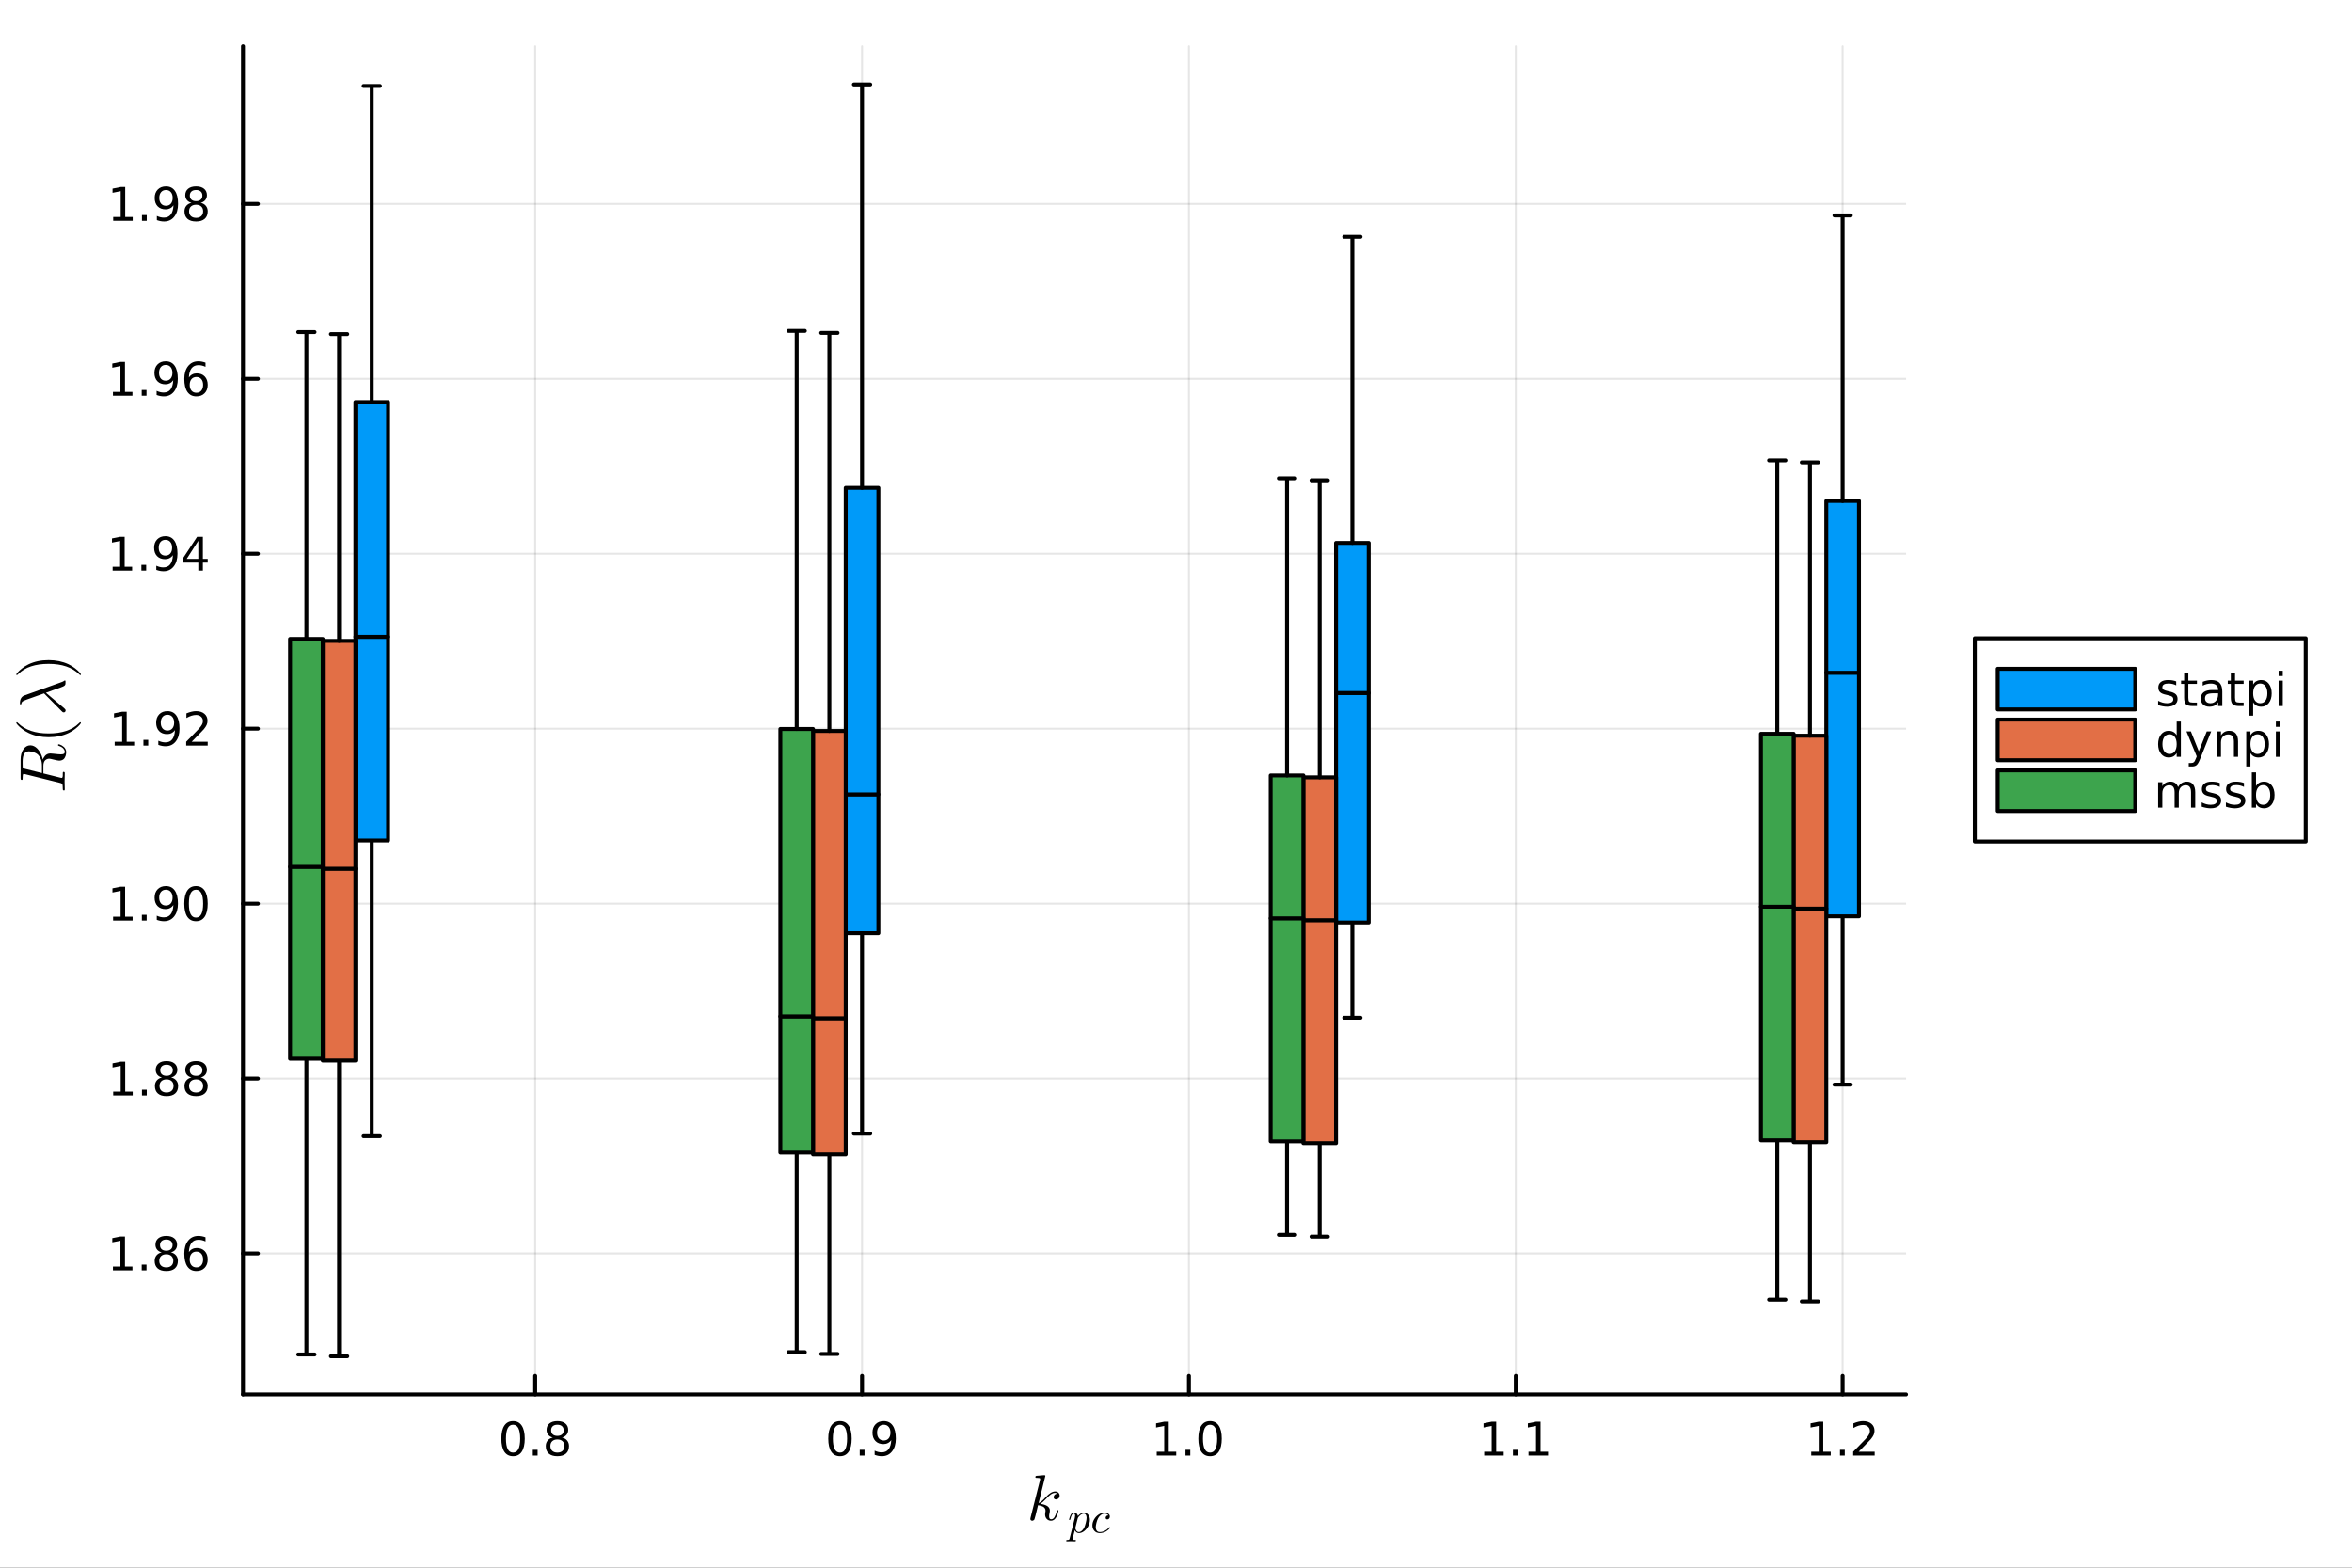 <?xml version="1.0" encoding="utf-8"?>
<svg xmlns="http://www.w3.org/2000/svg" xmlns:xlink="http://www.w3.org/1999/xlink" width="600" height="400" viewBox="0 0 2400 1600">
<rect x="0" y="0" width="2400" height="1600" fill="#333333" stroke="none"/>
<defs>
  <clipPath id="clip610">
    <rect x="0" y="0" width="2400" height="1600"/>
  </clipPath>
</defs>
<path clip-path="url(#clip610)" d="M0 1600 L2400 1600 L2400 0 L0 0  Z" fill="#ffffff" fill-rule="evenodd" fill-opacity="1"/>
<defs>
  <clipPath id="clip611">
    <rect x="480" y="0" width="1681" height="1600"/>
  </clipPath>
</defs>
<path clip-path="url(#clip610)" d="M247.945 1423.18 L1944.94 1423.18 L1944.94 47.244 L247.945 47.244  Z" fill="#ffffff" fill-rule="evenodd" fill-opacity="1"/>
<defs>
  <clipPath id="clip612">
    <rect x="247" y="47" width="1698" height="1377"/>
  </clipPath>
</defs>
<polyline clip-path="url(#clip612)" style="stroke:#000000; stroke-linecap:round; stroke-linejoin:round; stroke-width:2; stroke-opacity:0.1; fill:none" points="546.12,1423.18 546.12,47.244 "/>
<polyline clip-path="url(#clip612)" style="stroke:#000000; stroke-linecap:round; stroke-linejoin:round; stroke-width:2; stroke-opacity:0.1; fill:none" points="879.648,1423.18 879.648,47.244 "/>
<polyline clip-path="url(#clip612)" style="stroke:#000000; stroke-linecap:round; stroke-linejoin:round; stroke-width:2; stroke-opacity:0.1; fill:none" points="1213.18,1423.18 1213.18,47.244 "/>
<polyline clip-path="url(#clip612)" style="stroke:#000000; stroke-linecap:round; stroke-linejoin:round; stroke-width:2; stroke-opacity:0.1; fill:none" points="1546.71,1423.18 1546.71,47.244 "/>
<polyline clip-path="url(#clip612)" style="stroke:#000000; stroke-linecap:round; stroke-linejoin:round; stroke-width:2; stroke-opacity:0.1; fill:none" points="1880.23,1423.18 1880.23,47.244 "/>
<polyline clip-path="url(#clip610)" style="stroke:#000000; stroke-linecap:round; stroke-linejoin:round; stroke-width:4; stroke-opacity:1; fill:none" points="247.945,1423.18 1944.94,1423.18 "/>
<polyline clip-path="url(#clip610)" style="stroke:#000000; stroke-linecap:round; stroke-linejoin:round; stroke-width:4; stroke-opacity:1; fill:none" points="546.12,1423.18 546.12,1404.28 "/>
<polyline clip-path="url(#clip610)" style="stroke:#000000; stroke-linecap:round; stroke-linejoin:round; stroke-width:4; stroke-opacity:1; fill:none" points="879.648,1423.18 879.648,1404.28 "/>
<polyline clip-path="url(#clip610)" style="stroke:#000000; stroke-linecap:round; stroke-linejoin:round; stroke-width:4; stroke-opacity:1; fill:none" points="1213.18,1423.18 1213.18,1404.28 "/>
<polyline clip-path="url(#clip610)" style="stroke:#000000; stroke-linecap:round; stroke-linejoin:round; stroke-width:4; stroke-opacity:1; fill:none" points="1546.71,1423.18 1546.71,1404.28 "/>
<polyline clip-path="url(#clip610)" style="stroke:#000000; stroke-linecap:round; stroke-linejoin:round; stroke-width:4; stroke-opacity:1; fill:none" points="1880.23,1423.18 1880.23,1404.28 "/>
<path clip-path="url(#clip610)" d="M523.55 1454.1 Q519.939 1454.1 518.11 1457.66 Q516.305 1461.2 516.305 1468.33 Q516.305 1475.44 518.11 1479.01 Q519.939 1482.55 523.55 1482.55 Q527.184 1482.55 528.99 1479.01 Q530.819 1475.44 530.819 1468.33 Q530.819 1461.2 528.99 1457.66 Q527.184 1454.1 523.55 1454.1 M523.55 1450.39 Q529.36 1450.39 532.416 1455 Q535.495 1459.58 535.495 1468.33 Q535.495 1477.06 532.416 1481.67 Q529.36 1486.25 523.55 1486.25 Q517.74 1486.25 514.661 1481.67 Q511.606 1477.06 511.606 1468.33 Q511.606 1459.58 514.661 1455 Q517.74 1450.39 523.55 1450.39 Z" fill="#000000" fill-rule="nonzero" fill-opacity="1" /><path clip-path="url(#clip610)" d="M543.712 1479.7 L548.596 1479.7 L548.596 1485.58 L543.712 1485.58 L543.712 1479.7 Z" fill="#000000" fill-rule="nonzero" fill-opacity="1" /><path clip-path="url(#clip610)" d="M568.781 1469.17 Q565.448 1469.17 563.527 1470.95 Q561.629 1472.73 561.629 1475.86 Q561.629 1478.98 563.527 1480.77 Q565.448 1482.55 568.781 1482.55 Q572.115 1482.55 574.036 1480.77 Q575.957 1478.96 575.957 1475.86 Q575.957 1472.73 574.036 1470.95 Q572.138 1469.17 568.781 1469.17 M564.106 1467.18 Q561.096 1466.44 559.407 1464.38 Q557.74 1462.32 557.74 1459.35 Q557.74 1455.21 560.68 1452.8 Q563.643 1450.39 568.781 1450.39 Q573.943 1450.39 576.883 1452.8 Q579.823 1455.21 579.823 1459.35 Q579.823 1462.32 578.133 1464.38 Q576.467 1466.44 573.481 1467.18 Q576.86 1467.96 578.735 1470.26 Q580.633 1472.55 580.633 1475.86 Q580.633 1480.88 577.555 1483.57 Q574.499 1486.25 568.781 1486.25 Q563.064 1486.25 559.985 1483.57 Q556.93 1480.88 556.93 1475.86 Q556.93 1472.55 558.828 1470.26 Q560.726 1467.96 564.106 1467.18 M562.393 1459.79 Q562.393 1462.48 564.059 1463.98 Q565.749 1465.49 568.781 1465.49 Q571.791 1465.49 573.481 1463.98 Q575.193 1462.48 575.193 1459.79 Q575.193 1457.11 573.481 1455.6 Q571.791 1454.1 568.781 1454.1 Q565.749 1454.1 564.059 1455.6 Q562.393 1457.11 562.393 1459.79 Z" fill="#000000" fill-rule="nonzero" fill-opacity="1" /><path clip-path="url(#clip610)" d="M857.125 1454.1 Q853.514 1454.1 851.685 1457.66 Q849.88 1461.2 849.88 1468.33 Q849.88 1475.44 851.685 1479.01 Q853.514 1482.55 857.125 1482.55 Q860.76 1482.55 862.565 1479.01 Q864.394 1475.44 864.394 1468.33 Q864.394 1461.2 862.565 1457.66 Q860.76 1454.1 857.125 1454.1 M857.125 1450.39 Q862.935 1450.39 865.991 1455 Q869.07 1459.58 869.07 1468.33 Q869.07 1477.06 865.991 1481.67 Q862.935 1486.25 857.125 1486.25 Q851.315 1486.25 848.236 1481.67 Q845.181 1477.06 845.181 1468.33 Q845.181 1459.58 848.236 1455 Q851.315 1450.39 857.125 1450.39 Z" fill="#000000" fill-rule="nonzero" fill-opacity="1" /><path clip-path="url(#clip610)" d="M877.287 1479.7 L882.171 1479.7 L882.171 1485.58 L877.287 1485.58 L877.287 1479.7 Z" fill="#000000" fill-rule="nonzero" fill-opacity="1" /><path clip-path="url(#clip610)" d="M892.495 1484.86 L892.495 1480.6 Q894.255 1481.44 896.06 1481.88 Q897.866 1482.32 899.602 1482.32 Q904.232 1482.32 906.662 1479.21 Q909.116 1476.09 909.463 1469.75 Q908.12 1471.74 906.06 1472.8 Q904 1473.87 901.5 1473.87 Q896.315 1473.87 893.282 1470.74 Q890.273 1467.59 890.273 1462.15 Q890.273 1456.83 893.421 1453.61 Q896.57 1450.39 901.801 1450.39 Q907.796 1450.39 910.944 1455 Q914.116 1459.58 914.116 1468.33 Q914.116 1476.51 910.227 1481.39 Q906.361 1486.25 899.81 1486.25 Q898.051 1486.25 896.245 1485.9 Q894.44 1485.56 892.495 1484.86 M901.801 1470.21 Q904.949 1470.21 906.778 1468.06 Q908.63 1465.9 908.63 1462.15 Q908.63 1458.43 906.778 1456.27 Q904.949 1454.1 901.801 1454.1 Q898.653 1454.1 896.801 1456.27 Q894.972 1458.43 894.972 1462.15 Q894.972 1465.9 896.801 1468.06 Q898.653 1470.21 901.801 1470.21 Z" fill="#000000" fill-rule="nonzero" fill-opacity="1" /><path clip-path="url(#clip610)" d="M1180.33 1481.64 L1187.97 1481.64 L1187.97 1455.28 L1179.66 1456.95 L1179.66 1452.69 L1187.92 1451.02 L1192.6 1451.02 L1192.6 1481.64 L1200.24 1481.64 L1200.24 1485.58 L1180.33 1485.58 L1180.33 1481.64 Z" fill="#000000" fill-rule="nonzero" fill-opacity="1" /><path clip-path="url(#clip610)" d="M1209.68 1479.7 L1214.57 1479.7 L1214.57 1485.58 L1209.68 1485.58 L1209.68 1479.7 Z" fill="#000000" fill-rule="nonzero" fill-opacity="1" /><path clip-path="url(#clip610)" d="M1234.75 1454.1 Q1231.14 1454.1 1229.31 1457.66 Q1227.51 1461.2 1227.51 1468.33 Q1227.51 1475.44 1229.31 1479.01 Q1231.14 1482.55 1234.75 1482.55 Q1238.39 1482.55 1240.19 1479.01 Q1242.02 1475.44 1242.02 1468.33 Q1242.02 1461.2 1240.19 1457.66 Q1238.39 1454.1 1234.75 1454.1 M1234.75 1450.39 Q1240.56 1450.39 1243.62 1455 Q1246.7 1459.58 1246.7 1468.33 Q1246.7 1477.06 1243.62 1481.67 Q1240.56 1486.25 1234.75 1486.25 Q1228.94 1486.25 1225.86 1481.67 Q1222.81 1477.06 1222.81 1468.33 Q1222.81 1459.58 1225.86 1455 Q1228.94 1450.39 1234.75 1450.39 Z" fill="#000000" fill-rule="nonzero" fill-opacity="1" /><path clip-path="url(#clip610)" d="M1514.47 1481.64 L1522.11 1481.64 L1522.11 1455.28 L1513.8 1456.95 L1513.8 1452.69 L1522.06 1451.02 L1526.74 1451.02 L1526.74 1481.64 L1534.38 1481.64 L1534.38 1485.58 L1514.47 1485.58 L1514.47 1481.64 Z" fill="#000000" fill-rule="nonzero" fill-opacity="1" /><path clip-path="url(#clip610)" d="M1543.82 1479.7 L1548.71 1479.7 L1548.71 1485.58 L1543.82 1485.58 L1543.82 1479.7 Z" fill="#000000" fill-rule="nonzero" fill-opacity="1" /><path clip-path="url(#clip610)" d="M1559.7 1481.64 L1567.34 1481.64 L1567.34 1455.28 L1559.03 1456.95 L1559.03 1452.69 L1567.3 1451.02 L1571.97 1451.02 L1571.97 1481.64 L1579.61 1481.64 L1579.61 1485.58 L1559.7 1485.58 L1559.7 1481.64 Z" fill="#000000" fill-rule="nonzero" fill-opacity="1" /><path clip-path="url(#clip610)" d="M1848.19 1481.64 L1855.83 1481.64 L1855.83 1455.28 L1847.51 1456.95 L1847.51 1452.69 L1855.78 1451.02 L1860.45 1451.02 L1860.45 1481.64 L1868.09 1481.64 L1868.09 1485.58 L1848.19 1485.58 L1848.19 1481.64 Z" fill="#000000" fill-rule="nonzero" fill-opacity="1" /><path clip-path="url(#clip610)" d="M1877.54 1479.7 L1882.42 1479.7 L1882.42 1485.58 L1877.54 1485.58 L1877.54 1479.7 Z" fill="#000000" fill-rule="nonzero" fill-opacity="1" /><path clip-path="url(#clip610)" d="M1896.63 1481.64 L1912.95 1481.64 L1912.95 1485.58 L1891.01 1485.58 L1891.01 1481.64 Q1893.67 1478.89 1898.26 1474.26 Q1902.86 1469.61 1904.04 1468.27 Q1906.29 1465.74 1907.17 1464.01 Q1908.07 1462.25 1908.07 1460.56 Q1908.07 1457.8 1906.13 1456.07 Q1904.2 1454.33 1901.1 1454.33 Q1898.9 1454.33 1896.45 1455.09 Q1894.02 1455.86 1891.24 1457.41 L1891.24 1452.69 Q1894.07 1451.55 1896.52 1450.97 Q1898.97 1450.39 1901.01 1450.39 Q1906.38 1450.39 1909.57 1453.08 Q1912.77 1455.77 1912.77 1460.26 Q1912.77 1462.39 1911.96 1464.31 Q1911.17 1466.2 1909.07 1468.8 Q1908.49 1469.47 1905.38 1472.69 Q1902.28 1475.88 1896.63 1481.64 Z" fill="#000000" fill-rule="nonzero" fill-opacity="1" /><path clip-path="url(#clip610)" d="M1081.24 1526.34 Q1081.24 1528.18 1080.11 1529.27 Q1079.01 1530.37 1077.63 1530.37 Q1076.41 1530.37 1075.76 1529.66 Q1075.12 1528.95 1075.12 1528.05 Q1075.12 1527.66 1075.28 1527.18 Q1075.44 1526.67 1075.79 1526.05 Q1076.18 1525.44 1076.99 1524.99 Q1077.79 1524.54 1078.89 1524.48 Q1078.66 1524.25 1078.6 1524.22 Q1078.11 1523.83 1077.21 1523.7 Q1077.08 1523.64 1076.63 1523.64 Q1074.41 1523.64 1072.15 1525.28 Q1069.93 1526.89 1067.19 1529.95 Q1063.75 1533.53 1061.53 1534.85 Q1071.28 1536.13 1071.28 1541.77 Q1071.28 1542.7 1071.03 1543.83 Q1070.51 1545.96 1070.51 1547.5 Q1070.51 1550.59 1072.61 1550.59 Q1074.63 1550.59 1075.92 1548.53 Q1077.24 1546.47 1078.34 1542.45 Q1078.5 1541.71 1078.66 1541.48 Q1078.82 1541.25 1079.27 1541.25 Q1080.08 1541.25 1080.08 1541.9 Q1079.34 1545.67 1077.69 1548.57 Q1075.6 1552.08 1072.48 1552.08 Q1069.87 1552.08 1068.13 1550.27 Q1066.42 1548.44 1066.42 1545.54 Q1066.42 1544.83 1066.68 1543.22 Q1066.87 1542.58 1066.87 1541.83 Q1066.87 1540.32 1066.04 1539.19 Q1065.2 1538.03 1063.85 1537.45 Q1062.49 1536.87 1061.37 1536.62 Q1060.27 1536.33 1059.21 1536.23 Q1055.99 1549.85 1055.54 1550.69 Q1055.25 1551.27 1054.6 1551.66 Q1053.96 1552.08 1053.28 1552.08 Q1052.64 1552.08 1051.99 1551.63 Q1051.38 1551.21 1051.38 1550.21 Q1051.38 1549.69 1051.64 1548.76 L1061.2 1510.76 L1061.4 1509.47 Q1061.4 1509.08 1061.24 1508.89 Q1061.11 1508.66 1060.33 1508.5 Q1059.59 1508.34 1058.11 1508.34 Q1057.5 1508.34 1057.21 1508.31 Q1056.95 1508.28 1056.73 1508.12 Q1056.5 1507.92 1056.5 1507.54 Q1056.5 1506.99 1056.73 1506.7 Q1056.99 1506.38 1057.18 1506.31 Q1057.37 1506.25 1057.76 1506.21 Q1058.31 1506.18 1060.14 1506.02 Q1061.98 1505.83 1063.56 1505.7 Q1065.13 1505.57 1065.81 1505.57 Q1066.2 1505.57 1066.39 1505.76 Q1066.61 1505.93 1066.65 1506.12 L1066.68 1506.28 L1059.82 1534.11 Q1062.65 1532.98 1067.13 1527.99 Q1072.32 1522.19 1076.76 1522.19 Q1078.85 1522.19 1080.04 1523.48 Q1081.24 1524.73 1081.24 1526.34 Z" fill="#000000" fill-rule="nonzero" fill-opacity="1" /><path clip-path="url(#clip610)" d="M1112.11 1551.17 Q1112.11 1554.46 1110.44 1557.64 Q1108.79 1560.82 1106.2 1562.78 Q1103.61 1564.72 1100.97 1564.72 Q1099.39 1564.72 1098.33 1563.86 Q1097.29 1562.98 1096.73 1561.74 Q1096.3 1563.27 1095.38 1566.95 Q1094.45 1570.62 1094.45 1570.98 Q1094.45 1571.19 1094.5 1571.28 Q1094.54 1571.37 1094.75 1571.48 Q1094.95 1571.61 1095.45 1571.66 Q1095.94 1571.73 1096.78 1571.73 Q1097.2 1571.73 1097.36 1571.73 Q1097.54 1571.75 1097.7 1571.86 Q1097.88 1571.97 1097.88 1572.22 Q1097.88 1573.15 1097.05 1573.15 Q1096.3 1573.15 1094.77 1573.08 Q1093.24 1573.01 1092.47 1573.01 Q1091.82 1573.01 1090.51 1573.08 Q1089.2 1573.15 1088.59 1573.15 Q1087.98 1573.15 1087.98 1572.61 Q1087.98 1572.29 1088.07 1572.09 Q1088.14 1571.91 1088.32 1571.82 Q1088.5 1571.75 1088.66 1571.73 Q1088.8 1571.73 1089.07 1571.73 Q1090.1 1571.73 1090.55 1571.55 Q1091.01 1571.39 1091.16 1571.05 Q1091.34 1570.73 1091.55 1569.83 L1096.73 1549.27 Q1097.05 1547.9 1097.05 1546.93 Q1097.05 1545.71 1096.66 1545.26 Q1096.28 1544.81 1095.6 1544.81 Q1094.43 1544.81 1093.67 1546.21 Q1092.9 1547.6 1092.24 1550.31 Q1092.04 1551.05 1091.91 1551.21 Q1091.79 1551.37 1091.46 1551.37 Q1090.89 1551.35 1090.89 1550.9 Q1090.89 1550.78 1091.07 1550.06 Q1091.25 1549.32 1091.59 1548.24 Q1091.95 1547.13 1092.34 1546.43 Q1092.56 1545.96 1092.76 1545.64 Q1092.97 1545.33 1093.37 1544.83 Q1093.8 1544.34 1094.41 1544.07 Q1095.02 1543.79 1095.76 1543.79 Q1097.2 1543.79 1098.4 1544.65 Q1099.59 1545.51 1099.91 1547.24 Q1101.19 1545.73 1102.77 1544.76 Q1104.35 1543.79 1105.95 1543.79 Q1108.61 1543.79 1110.35 1545.87 Q1112.11 1547.92 1112.11 1551.17 M1108.77 1549.14 Q1108.77 1547.09 1107.98 1545.96 Q1107.21 1544.81 1105.82 1544.81 Q1104.08 1544.81 1102.07 1546.57 Q1100.09 1548.24 1099.68 1549.79 L1097.41 1558.83 L1097.27 1559.58 Q1097.27 1559.71 1097.34 1560.12 Q1097.43 1560.5 1097.68 1561.13 Q1097.95 1561.76 1098.31 1562.33 Q1098.69 1562.87 1099.37 1563.27 Q1100.07 1563.68 1100.92 1563.68 Q1102.3 1563.68 1103.79 1562.46 Q1105.3 1561.24 1106.43 1558.94 Q1107.12 1557.46 1107.94 1554.26 Q1108.77 1551.03 1108.77 1549.14 Z" fill="#000000" fill-rule="nonzero" fill-opacity="1" /><path clip-path="url(#clip610)" d="M1132.47 1558.85 Q1132.65 1559.06 1132.65 1559.26 Q1132.65 1559.46 1132.2 1560.05 Q1131.77 1560.64 1130.84 1561.42 Q1129.92 1562.21 1128.72 1562.96 Q1127.53 1563.7 1125.77 1564.2 Q1124.01 1564.72 1122.16 1564.72 Q1118.71 1564.72 1116.69 1562.44 Q1114.68 1560.16 1114.68 1556.89 Q1114.68 1553.71 1116.46 1550.67 Q1118.24 1547.6 1121.13 1545.71 Q1124.01 1543.79 1127.06 1543.79 Q1129.47 1543.79 1130.98 1544.92 Q1132.49 1546.05 1132.49 1547.76 Q1132.49 1549.09 1131.72 1549.9 Q1130.96 1550.72 1129.92 1550.72 Q1129.2 1550.72 1128.7 1550.31 Q1128.21 1549.88 1128.21 1549.09 Q1128.21 1548.08 1129.04 1547.29 Q1129.36 1546.97 1129.72 1546.84 Q1130.1 1546.68 1130.32 1546.68 Q1130.55 1546.66 1131.07 1546.66 Q1130.6 1545.78 1129.47 1545.31 Q1128.36 1544.81 1127.1 1544.81 Q1125.23 1544.81 1123.45 1546.12 Q1121.67 1547.4 1120.59 1549.43 Q1119.5 1551.41 1118.8 1554.23 Q1118.11 1557.03 1118.11 1558.65 Q1118.11 1560.88 1119.14 1562.28 Q1120.18 1563.68 1122.25 1563.68 Q1122.66 1563.68 1123.09 1563.66 Q1123.54 1563.63 1124.67 1563.39 Q1125.82 1563.14 1126.83 1562.71 Q1127.84 1562.28 1129.13 1561.36 Q1130.44 1560.41 1131.47 1559.12 Q1131.83 1558.65 1132.08 1558.65 Q1132.29 1558.65 1132.47 1558.85 Z" fill="#000000" fill-rule="nonzero" fill-opacity="1" /><polyline clip-path="url(#clip612)" style="stroke:#000000; stroke-linecap:round; stroke-linejoin:round; stroke-width:2; stroke-opacity:0.1; fill:none" points="247.945,1279.29 1944.94,1279.29 "/>
<polyline clip-path="url(#clip612)" style="stroke:#000000; stroke-linecap:round; stroke-linejoin:round; stroke-width:2; stroke-opacity:0.1; fill:none" points="247.945,1100.76 1944.94,1100.76 "/>
<polyline clip-path="url(#clip612)" style="stroke:#000000; stroke-linecap:round; stroke-linejoin:round; stroke-width:2; stroke-opacity:0.1; fill:none" points="247.945,922.226 1944.94,922.226 "/>
<polyline clip-path="url(#clip612)" style="stroke:#000000; stroke-linecap:round; stroke-linejoin:round; stroke-width:2; stroke-opacity:0.1; fill:none" points="247.945,743.692 1944.94,743.692 "/>
<polyline clip-path="url(#clip612)" style="stroke:#000000; stroke-linecap:round; stroke-linejoin:round; stroke-width:2; stroke-opacity:0.1; fill:none" points="247.945,565.159 1944.94,565.159 "/>
<polyline clip-path="url(#clip612)" style="stroke:#000000; stroke-linecap:round; stroke-linejoin:round; stroke-width:2; stroke-opacity:0.1; fill:none" points="247.945,386.625 1944.94,386.625 "/>
<polyline clip-path="url(#clip612)" style="stroke:#000000; stroke-linecap:round; stroke-linejoin:round; stroke-width:2; stroke-opacity:0.1; fill:none" points="247.945,208.092 1944.94,208.092 "/>
<polyline clip-path="url(#clip610)" style="stroke:#000000; stroke-linecap:round; stroke-linejoin:round; stroke-width:4; stroke-opacity:1; fill:none" points="247.945,1423.18 247.945,47.244 "/>
<polyline clip-path="url(#clip610)" style="stroke:#000000; stroke-linecap:round; stroke-linejoin:round; stroke-width:4; stroke-opacity:1; fill:none" points="247.945,1279.29 263.181,1279.29 "/>
<polyline clip-path="url(#clip610)" style="stroke:#000000; stroke-linecap:round; stroke-linejoin:round; stroke-width:4; stroke-opacity:1; fill:none" points="247.945,1100.76 263.181,1100.76 "/>
<polyline clip-path="url(#clip610)" style="stroke:#000000; stroke-linecap:round; stroke-linejoin:round; stroke-width:4; stroke-opacity:1; fill:none" points="247.945,922.226 263.181,922.226 "/>
<polyline clip-path="url(#clip610)" style="stroke:#000000; stroke-linecap:round; stroke-linejoin:round; stroke-width:4; stroke-opacity:1; fill:none" points="247.945,743.692 263.181,743.692 "/>
<polyline clip-path="url(#clip610)" style="stroke:#000000; stroke-linecap:round; stroke-linejoin:round; stroke-width:4; stroke-opacity:1; fill:none" points="247.945,565.159 263.181,565.159 "/>
<polyline clip-path="url(#clip610)" style="stroke:#000000; stroke-linecap:round; stroke-linejoin:round; stroke-width:4; stroke-opacity:1; fill:none" points="247.945,386.625 263.181,386.625 "/>
<polyline clip-path="url(#clip610)" style="stroke:#000000; stroke-linecap:round; stroke-linejoin:round; stroke-width:4; stroke-opacity:1; fill:none" points="247.945,208.092 263.181,208.092 "/>
<path clip-path="url(#clip610)" d="M115.256 1292.64 L122.894 1292.64 L122.894 1266.27 L114.584 1267.94 L114.584 1263.68 L122.848 1262.01 L127.524 1262.01 L127.524 1292.64 L135.163 1292.64 L135.163 1296.57 L115.256 1296.57 L115.256 1292.64 Z" fill="#000000" fill-rule="nonzero" fill-opacity="1" /><path clip-path="url(#clip610)" d="M144.607 1290.69 L149.491 1290.69 L149.491 1296.57 L144.607 1296.57 L144.607 1290.69 Z" fill="#000000" fill-rule="nonzero" fill-opacity="1" /><path clip-path="url(#clip610)" d="M169.677 1280.16 Q166.343 1280.16 164.422 1281.94 Q162.524 1283.73 162.524 1286.85 Q162.524 1289.98 164.422 1291.76 Q166.343 1293.54 169.677 1293.54 Q173.01 1293.54 174.931 1291.76 Q176.852 1289.95 176.852 1286.85 Q176.852 1283.73 174.931 1281.94 Q173.033 1280.16 169.677 1280.16 M165.001 1278.17 Q161.991 1277.43 160.302 1275.37 Q158.635 1273.31 158.635 1270.35 Q158.635 1266.2 161.575 1263.79 Q164.538 1261.39 169.677 1261.39 Q174.839 1261.39 177.778 1263.79 Q180.718 1266.2 180.718 1270.35 Q180.718 1273.31 179.028 1275.37 Q177.362 1277.43 174.376 1278.17 Q177.755 1278.96 179.63 1281.25 Q181.528 1283.54 181.528 1286.85 Q181.528 1291.87 178.45 1294.56 Q175.394 1297.24 169.677 1297.24 Q163.959 1297.24 160.88 1294.56 Q157.825 1291.87 157.825 1286.85 Q157.825 1283.54 159.723 1281.25 Q161.621 1278.96 165.001 1278.17 M163.288 1270.79 Q163.288 1273.47 164.954 1274.98 Q166.644 1276.48 169.677 1276.48 Q172.686 1276.48 174.376 1274.98 Q176.089 1273.47 176.089 1270.79 Q176.089 1268.1 174.376 1266.6 Q172.686 1265.09 169.677 1265.09 Q166.644 1265.09 164.954 1266.6 Q163.288 1268.1 163.288 1270.79 Z" fill="#000000" fill-rule="nonzero" fill-opacity="1" /><path clip-path="url(#clip610)" d="M200.417 1277.43 Q197.269 1277.43 195.417 1279.58 Q193.588 1281.73 193.588 1285.48 Q193.588 1289.21 195.417 1291.39 Q197.269 1293.54 200.417 1293.54 Q203.565 1293.54 205.394 1291.39 Q207.246 1289.21 207.246 1285.48 Q207.246 1281.73 205.394 1279.58 Q203.565 1277.43 200.417 1277.43 M209.699 1262.78 L209.699 1267.04 Q207.94 1266.2 206.135 1265.76 Q204.352 1265.32 202.593 1265.32 Q197.963 1265.32 195.51 1268.45 Q193.079 1271.57 192.732 1277.89 Q194.098 1275.88 196.158 1274.81 Q198.218 1273.73 200.695 1273.73 Q205.903 1273.73 208.912 1276.9 Q211.945 1280.04 211.945 1285.48 Q211.945 1290.81 208.797 1294.03 Q205.649 1297.24 200.417 1297.24 Q194.422 1297.24 191.25 1292.66 Q188.079 1288.05 188.079 1279.33 Q188.079 1271.13 191.968 1266.27 Q195.857 1261.39 202.408 1261.39 Q204.167 1261.39 205.949 1261.73 Q207.755 1262.08 209.699 1262.78 Z" fill="#000000" fill-rule="nonzero" fill-opacity="1" /><path clip-path="url(#clip610)" d="M115.51 1114.1 L123.149 1114.1 L123.149 1087.74 L114.839 1089.4 L114.839 1085.15 L123.103 1083.48 L127.779 1083.48 L127.779 1114.1 L135.417 1114.1 L135.417 1118.04 L115.51 1118.04 L115.51 1114.1 Z" fill="#000000" fill-rule="nonzero" fill-opacity="1" /><path clip-path="url(#clip610)" d="M144.862 1112.16 L149.746 1112.16 L149.746 1118.04 L144.862 1118.04 L144.862 1112.16 Z" fill="#000000" fill-rule="nonzero" fill-opacity="1" /><path clip-path="url(#clip610)" d="M169.931 1101.63 Q166.598 1101.63 164.677 1103.41 Q162.778 1105.19 162.778 1108.32 Q162.778 1111.44 164.677 1113.22 Q166.598 1115.01 169.931 1115.01 Q173.264 1115.01 175.186 1113.22 Q177.107 1111.42 177.107 1108.32 Q177.107 1105.19 175.186 1103.41 Q173.288 1101.63 169.931 1101.63 M165.255 1099.64 Q162.246 1098.9 160.556 1096.84 Q158.89 1094.78 158.89 1091.81 Q158.89 1087.67 161.829 1085.26 Q164.792 1082.85 169.931 1082.85 Q175.093 1082.85 178.033 1085.26 Q180.973 1087.67 180.973 1091.81 Q180.973 1094.78 179.283 1096.84 Q177.616 1098.9 174.63 1099.64 Q178.01 1100.42 179.885 1102.72 Q181.783 1105.01 181.783 1108.32 Q181.783 1113.34 178.704 1116.03 Q175.649 1118.71 169.931 1118.71 Q164.214 1118.71 161.135 1116.03 Q158.079 1113.34 158.079 1108.32 Q158.079 1105.01 159.978 1102.72 Q161.876 1100.42 165.255 1099.64 M163.542 1092.25 Q163.542 1094.94 165.209 1096.44 Q166.899 1097.95 169.931 1097.95 Q172.94 1097.95 174.63 1096.44 Q176.343 1094.94 176.343 1092.25 Q176.343 1089.57 174.63 1088.06 Q172.94 1086.56 169.931 1086.56 Q166.899 1086.56 165.209 1088.06 Q163.542 1089.57 163.542 1092.25 Z" fill="#000000" fill-rule="nonzero" fill-opacity="1" /><path clip-path="url(#clip610)" d="M200.093 1101.63 Q196.76 1101.63 194.838 1103.41 Q192.94 1105.19 192.94 1108.32 Q192.94 1111.44 194.838 1113.22 Q196.76 1115.01 200.093 1115.01 Q203.426 1115.01 205.348 1113.22 Q207.269 1111.42 207.269 1108.32 Q207.269 1105.19 205.348 1103.41 Q203.449 1101.63 200.093 1101.63 M195.417 1099.64 Q192.408 1098.9 190.718 1096.84 Q189.051 1094.78 189.051 1091.81 Q189.051 1087.67 191.991 1085.26 Q194.954 1082.85 200.093 1082.85 Q205.255 1082.85 208.195 1085.26 Q211.135 1087.67 211.135 1091.81 Q211.135 1094.78 209.445 1096.84 Q207.778 1098.9 204.792 1099.64 Q208.172 1100.42 210.047 1102.72 Q211.945 1105.01 211.945 1108.32 Q211.945 1113.34 208.866 1116.03 Q205.811 1118.71 200.093 1118.71 Q194.375 1118.71 191.297 1116.03 Q188.241 1113.34 188.241 1108.32 Q188.241 1105.01 190.139 1102.72 Q192.038 1100.42 195.417 1099.64 M193.704 1092.25 Q193.704 1094.94 195.371 1096.44 Q197.061 1097.95 200.093 1097.95 Q203.102 1097.95 204.792 1096.44 Q206.505 1094.94 206.505 1092.25 Q206.505 1089.57 204.792 1088.06 Q203.102 1086.56 200.093 1086.56 Q197.061 1086.56 195.371 1088.06 Q193.704 1089.57 193.704 1092.25 Z" fill="#000000" fill-rule="nonzero" fill-opacity="1" /><path clip-path="url(#clip610)" d="M115.418 935.57 L123.056 935.57 L123.056 909.205 L114.746 910.872 L114.746 906.612 L123.01 904.946 L127.686 904.946 L127.686 935.57 L135.325 935.57 L135.325 939.506 L115.418 939.506 L115.418 935.57 Z" fill="#000000" fill-rule="nonzero" fill-opacity="1" /><path clip-path="url(#clip610)" d="M144.769 933.626 L149.653 933.626 L149.653 939.506 L144.769 939.506 L144.769 933.626 Z" fill="#000000" fill-rule="nonzero" fill-opacity="1" /><path clip-path="url(#clip610)" d="M159.978 938.788 L159.978 934.529 Q161.737 935.362 163.542 935.802 Q165.348 936.242 167.084 936.242 Q171.714 936.242 174.144 933.14 Q176.598 930.015 176.945 923.672 Q175.602 925.663 173.542 926.728 Q171.482 927.793 168.982 927.793 Q163.797 927.793 160.765 924.668 Q157.755 921.52 157.755 916.08 Q157.755 910.756 160.903 907.538 Q164.052 904.321 169.283 904.321 Q175.278 904.321 178.426 908.927 Q181.598 913.51 181.598 922.26 Q181.598 930.432 177.709 935.316 Q173.843 940.177 167.292 940.177 Q165.533 940.177 163.727 939.83 Q161.922 939.482 159.978 938.788 M169.283 924.135 Q172.431 924.135 174.26 921.983 Q176.112 919.83 176.112 916.08 Q176.112 912.353 174.26 910.2 Q172.431 908.024 169.283 908.024 Q166.135 908.024 164.283 910.2 Q162.454 912.353 162.454 916.08 Q162.454 919.83 164.283 921.983 Q166.135 924.135 169.283 924.135 Z" fill="#000000" fill-rule="nonzero" fill-opacity="1" /><path clip-path="url(#clip610)" d="M200 908.024 Q196.389 908.024 194.561 911.589 Q192.755 915.131 192.755 922.26 Q192.755 929.367 194.561 932.932 Q196.389 936.473 200 936.473 Q203.635 936.473 205.44 932.932 Q207.269 929.367 207.269 922.26 Q207.269 915.131 205.44 911.589 Q203.635 908.024 200 908.024 M200 904.321 Q205.811 904.321 208.866 908.927 Q211.945 913.51 211.945 922.26 Q211.945 930.987 208.866 935.594 Q205.811 940.177 200 940.177 Q194.19 940.177 191.112 935.594 Q188.056 930.987 188.056 922.26 Q188.056 913.51 191.112 908.927 Q194.19 904.321 200 904.321 Z" fill="#000000" fill-rule="nonzero" fill-opacity="1" /><path clip-path="url(#clip610)" d="M117.015 757.037 L124.654 757.037 L124.654 730.671 L116.343 732.338 L116.343 728.079 L124.607 726.412 L129.283 726.412 L129.283 757.037 L136.922 757.037 L136.922 760.972 L117.015 760.972 L117.015 757.037 Z" fill="#000000" fill-rule="nonzero" fill-opacity="1" /><path clip-path="url(#clip610)" d="M146.366 755.093 L151.251 755.093 L151.251 760.972 L146.366 760.972 L146.366 755.093 Z" fill="#000000" fill-rule="nonzero" fill-opacity="1" /><path clip-path="url(#clip610)" d="M161.575 760.255 L161.575 755.995 Q163.334 756.829 165.14 757.268 Q166.945 757.708 168.681 757.708 Q173.311 757.708 175.741 754.606 Q178.195 751.481 178.542 745.139 Q177.2 747.13 175.139 748.194 Q173.079 749.259 170.579 749.259 Q165.394 749.259 162.362 746.134 Q159.353 742.986 159.353 737.546 Q159.353 732.222 162.501 729.005 Q165.649 725.787 170.88 725.787 Q176.876 725.787 180.024 730.394 Q183.195 734.977 183.195 743.727 Q183.195 751.898 179.306 756.782 Q175.44 761.643 168.889 761.643 Q167.13 761.643 165.325 761.296 Q163.519 760.949 161.575 760.255 M170.88 745.602 Q174.028 745.602 175.857 743.449 Q177.709 741.296 177.709 737.546 Q177.709 733.82 175.857 731.667 Q174.028 729.491 170.88 729.491 Q167.732 729.491 165.88 731.667 Q164.052 733.82 164.052 737.546 Q164.052 741.296 165.88 743.449 Q167.732 745.602 170.88 745.602 Z" fill="#000000" fill-rule="nonzero" fill-opacity="1" /><path clip-path="url(#clip610)" d="M195.625 757.037 L211.945 757.037 L211.945 760.972 L190 760.972 L190 757.037 Q192.663 754.282 197.246 749.653 Q201.852 745 203.033 743.657 Q205.278 741.134 206.158 739.398 Q207.061 737.639 207.061 735.949 Q207.061 733.195 205.116 731.458 Q203.195 729.722 200.093 729.722 Q197.894 729.722 195.44 730.486 Q193.01 731.25 190.232 732.801 L190.232 728.079 Q193.056 726.945 195.51 726.366 Q197.963 725.787 200 725.787 Q205.371 725.787 208.565 728.472 Q211.76 731.157 211.76 735.648 Q211.76 737.778 210.949 739.699 Q210.162 741.597 208.056 744.19 Q207.477 744.861 204.375 748.079 Q201.274 751.273 195.625 757.037 Z" fill="#000000" fill-rule="nonzero" fill-opacity="1" /><path clip-path="url(#clip610)" d="M114.931 578.504 L122.57 578.504 L122.57 552.138 L114.26 553.805 L114.26 549.545 L122.524 547.879 L127.2 547.879 L127.2 578.504 L134.839 578.504 L134.839 582.439 L114.931 582.439 L114.931 578.504 Z" fill="#000000" fill-rule="nonzero" fill-opacity="1" /><path clip-path="url(#clip610)" d="M144.283 576.559 L149.167 576.559 L149.167 582.439 L144.283 582.439 L144.283 576.559 Z" fill="#000000" fill-rule="nonzero" fill-opacity="1" /><path clip-path="url(#clip610)" d="M159.491 581.721 L159.491 577.462 Q161.251 578.295 163.056 578.735 Q164.862 579.175 166.598 579.175 Q171.227 579.175 173.658 576.073 Q176.112 572.948 176.459 566.605 Q175.116 568.596 173.056 569.661 Q170.996 570.726 168.496 570.726 Q163.311 570.726 160.278 567.601 Q157.269 564.453 157.269 559.013 Q157.269 553.689 160.417 550.471 Q163.565 547.254 168.797 547.254 Q174.792 547.254 177.94 551.86 Q181.112 556.443 181.112 565.193 Q181.112 573.365 177.223 578.249 Q173.357 583.11 166.806 583.11 Q165.047 583.11 163.241 582.763 Q161.436 582.416 159.491 581.721 M168.797 567.068 Q171.945 567.068 173.774 564.916 Q175.626 562.763 175.626 559.013 Q175.626 555.286 173.774 553.133 Q171.945 550.957 168.797 550.957 Q165.649 550.957 163.797 553.133 Q161.968 555.286 161.968 559.013 Q161.968 562.763 163.797 564.916 Q165.649 567.068 168.797 567.068 Z" fill="#000000" fill-rule="nonzero" fill-opacity="1" /><path clip-path="url(#clip610)" d="M202.362 551.953 L190.556 570.402 L202.362 570.402 L202.362 551.953 M201.135 547.879 L207.014 547.879 L207.014 570.402 L211.945 570.402 L211.945 574.291 L207.014 574.291 L207.014 582.439 L202.362 582.439 L202.362 574.291 L186.76 574.291 L186.76 569.777 L201.135 547.879 Z" fill="#000000" fill-rule="nonzero" fill-opacity="1" /><path clip-path="url(#clip610)" d="M115.256 399.97 L122.894 399.97 L122.894 373.604 L114.584 375.271 L114.584 371.012 L122.848 369.345 L127.524 369.345 L127.524 399.97 L135.163 399.97 L135.163 403.905 L115.256 403.905 L115.256 399.97 Z" fill="#000000" fill-rule="nonzero" fill-opacity="1" /><path clip-path="url(#clip610)" d="M144.607 398.026 L149.491 398.026 L149.491 403.905 L144.607 403.905 L144.607 398.026 Z" fill="#000000" fill-rule="nonzero" fill-opacity="1" /><path clip-path="url(#clip610)" d="M159.815 403.188 L159.815 398.928 Q161.575 399.762 163.38 400.202 Q165.186 400.641 166.922 400.641 Q171.552 400.641 173.982 397.54 Q176.436 394.415 176.783 388.072 Q175.44 390.063 173.38 391.128 Q171.32 392.192 168.82 392.192 Q163.635 392.192 160.603 389.067 Q157.593 385.919 157.593 380.479 Q157.593 375.155 160.741 371.938 Q163.89 368.72 169.121 368.72 Q175.116 368.72 178.264 373.327 Q181.436 377.91 181.436 386.66 Q181.436 394.831 177.547 399.715 Q173.681 404.577 167.13 404.577 Q165.371 404.577 163.565 404.229 Q161.76 403.882 159.815 403.188 M169.121 388.535 Q172.269 388.535 174.098 386.382 Q175.95 384.229 175.95 380.479 Q175.95 376.753 174.098 374.6 Q172.269 372.424 169.121 372.424 Q165.973 372.424 164.121 374.6 Q162.292 376.753 162.292 380.479 Q162.292 384.229 164.121 386.382 Q165.973 388.535 169.121 388.535 Z" fill="#000000" fill-rule="nonzero" fill-opacity="1" /><path clip-path="url(#clip610)" d="M200.417 384.762 Q197.269 384.762 195.417 386.915 Q193.588 389.067 193.588 392.817 Q193.588 396.544 195.417 398.72 Q197.269 400.873 200.417 400.873 Q203.565 400.873 205.394 398.72 Q207.246 396.544 207.246 392.817 Q207.246 389.067 205.394 386.915 Q203.565 384.762 200.417 384.762 M209.699 370.109 L209.699 374.368 Q207.94 373.535 206.135 373.095 Q204.352 372.655 202.593 372.655 Q197.963 372.655 195.51 375.78 Q193.079 378.905 192.732 385.225 Q194.098 383.211 196.158 382.146 Q198.218 381.058 200.695 381.058 Q205.903 381.058 208.912 384.229 Q211.945 387.378 211.945 392.817 Q211.945 398.141 208.797 401.359 Q205.649 404.577 200.417 404.577 Q194.422 404.577 191.25 399.993 Q188.079 395.387 188.079 386.66 Q188.079 378.466 191.968 373.604 Q195.857 368.72 202.408 368.72 Q204.167 368.72 205.949 369.067 Q207.755 369.415 209.699 370.109 Z" fill="#000000" fill-rule="nonzero" fill-opacity="1" /><path clip-path="url(#clip610)" d="M115.51 221.437 L123.149 221.437 L123.149 195.071 L114.839 196.738 L114.839 192.478 L123.103 190.812 L127.779 190.812 L127.779 221.437 L135.417 221.437 L135.417 225.372 L115.51 225.372 L115.51 221.437 Z" fill="#000000" fill-rule="nonzero" fill-opacity="1" /><path clip-path="url(#clip610)" d="M144.862 219.492 L149.746 219.492 L149.746 225.372 L144.862 225.372 L144.862 219.492 Z" fill="#000000" fill-rule="nonzero" fill-opacity="1" /><path clip-path="url(#clip610)" d="M160.07 224.654 L160.07 220.395 Q161.829 221.228 163.635 221.668 Q165.44 222.108 167.177 222.108 Q171.806 222.108 174.237 219.006 Q176.69 215.881 177.038 209.538 Q175.695 211.529 173.635 212.594 Q171.575 213.659 169.075 213.659 Q163.89 213.659 160.857 210.534 Q157.848 207.386 157.848 201.946 Q157.848 196.622 160.996 193.404 Q164.144 190.187 169.376 190.187 Q175.371 190.187 178.519 194.793 Q181.69 199.377 181.69 208.126 Q181.69 216.298 177.801 221.182 Q173.936 226.043 167.385 226.043 Q165.626 226.043 163.82 225.696 Q162.015 225.349 160.07 224.654 M169.376 210.001 Q172.524 210.001 174.352 207.849 Q176.204 205.696 176.204 201.946 Q176.204 198.219 174.352 196.066 Q172.524 193.89 169.376 193.89 Q166.227 193.89 164.376 196.066 Q162.547 198.219 162.547 201.946 Q162.547 205.696 164.376 207.849 Q166.227 210.001 169.376 210.001 Z" fill="#000000" fill-rule="nonzero" fill-opacity="1" /><path clip-path="url(#clip610)" d="M200.093 208.96 Q196.76 208.96 194.838 210.742 Q192.94 212.525 192.94 215.65 Q192.94 218.775 194.838 220.557 Q196.76 222.339 200.093 222.339 Q203.426 222.339 205.348 220.557 Q207.269 218.751 207.269 215.65 Q207.269 212.525 205.348 210.742 Q203.449 208.96 200.093 208.96 M195.417 206.969 Q192.408 206.228 190.718 204.168 Q189.051 202.108 189.051 199.145 Q189.051 195.002 191.991 192.594 Q194.954 190.187 200.093 190.187 Q205.255 190.187 208.195 192.594 Q211.135 195.002 211.135 199.145 Q211.135 202.108 209.445 204.168 Q207.778 206.228 204.792 206.969 Q208.172 207.756 210.047 210.048 Q211.945 212.339 211.945 215.65 Q211.945 220.673 208.866 223.358 Q205.811 226.043 200.093 226.043 Q194.375 226.043 191.297 223.358 Q188.241 220.673 188.241 215.65 Q188.241 212.339 190.139 210.048 Q192.038 207.756 195.417 206.969 M193.704 199.585 Q193.704 202.27 195.371 203.775 Q197.061 205.279 200.093 205.279 Q203.102 205.279 204.792 203.775 Q206.505 202.27 206.505 199.585 Q206.505 196.9 204.792 195.395 Q203.102 193.89 200.093 193.89 Q197.061 193.89 195.371 195.395 Q193.704 196.9 193.704 199.585 Z" fill="#000000" fill-rule="nonzero" fill-opacity="1" /><path clip-path="url(#clip610)" d="M29.595 766.825 Q28.532 766.825 27.663 767.115 Q26.761 767.372 26.149 767.791 Q25.505 768.178 25.022 768.918 Q24.506 769.659 24.184 770.271 Q23.862 770.883 23.669 771.913 Q23.444 772.944 23.347 773.62 Q23.218 774.297 23.154 775.456 Q23.089 776.615 23.089 777.195 Q23.089 777.743 23.089 778.838 Q23.089 782.284 23.154 782.863 Q23.282 783.733 23.798 784.055 Q24.281 784.377 25.601 784.699 L42.799 788.983 L42.799 781.607 Q42.799 777.582 41.672 774.812 Q40.545 772.042 38.967 770.464 Q37.228 768.725 34.426 767.791 Q31.624 766.825 29.595 766.825 M59.965 759.643 Q60.319 759.643 61.124 759.933 Q61.929 760.19 63.057 760.835 Q64.152 761.479 65.15 762.348 Q66.148 763.218 66.825 764.603 Q67.533 765.988 67.533 767.566 Q67.533 767.952 67.501 768.339 Q67.501 768.725 67.34 769.691 Q67.211 770.625 66.954 771.398 Q66.728 772.171 66.181 773.137 Q65.665 774.103 64.957 774.78 Q64.216 775.424 63.057 775.875 Q61.865 776.326 60.416 776.326 Q59.128 776.326 54.812 775.263 Q51.141 774.329 50.239 774.329 Q49.24 774.329 48.306 774.651 Q47.373 774.941 46.406 775.682 Q45.44 776.39 44.86 777.904 Q44.248 779.417 44.248 781.543 L44.248 789.369 L61.736 793.749 Q61.769 793.749 62.219 793.846 Q62.638 793.942 62.864 793.942 Q63.282 793.942 63.54 793.685 Q63.797 793.395 63.926 792.686 Q64.023 791.978 64.055 791.43 Q64.055 790.85 64.055 789.659 Q64.055 788.177 64.313 787.92 Q64.474 787.791 64.764 787.791 Q65.215 787.791 65.537 787.92 Q65.826 788.016 65.923 788.274 Q66.02 788.499 66.052 788.66 Q66.084 788.822 66.084 789.111 L65.891 797.485 L66.084 805.794 Q66.084 806.728 65.343 806.728 Q64.699 806.728 64.442 806.503 Q64.152 806.277 64.12 805.987 Q64.055 805.697 64.055 804.957 Q64.055 803.346 63.959 802.38 Q63.862 801.414 63.733 800.802 Q63.572 800.158 63.121 799.836 Q62.67 799.482 62.284 799.321 Q61.865 799.16 60.931 798.934 L25.505 790.11 Q24.442 789.852 24.281 789.852 Q23.669 789.852 23.508 790.239 Q23.315 790.593 23.218 791.623 L23.089 794.135 Q23.089 794.908 23.057 795.23 Q23.025 795.52 22.864 795.746 Q22.703 795.971 22.349 795.971 Q21.447 795.971 21.253 795.585 Q21.028 795.198 21.028 794.071 L21.028 775.263 Q21.028 768.854 23.83 764.796 Q26.632 760.706 30.915 760.706 Q32.848 760.706 34.651 761.575 Q36.455 762.445 37.872 763.894 Q39.289 765.311 40.48 767.211 Q41.64 769.112 42.445 771.14 Q43.218 773.137 43.669 775.198 Q43.991 774.297 44.474 773.459 Q44.957 772.59 45.859 771.495 Q46.761 770.368 48.21 769.691 Q49.659 769.015 51.43 769.015 Q52.687 769.015 54.554 769.273 Q59.868 769.917 62.058 769.917 Q64.152 769.917 65.118 769.369 Q66.084 768.822 66.084 767.276 Q66.084 765.762 64.731 764.087 Q63.347 762.38 60.094 761.285 Q59.16 761.028 59.16 760.416 Q59.16 760.384 59.16 760.352 Q59.16 760.287 59.224 760.158 Q59.257 760.029 59.353 759.933 Q59.417 759.804 59.578 759.74 Q59.739 759.643 59.965 759.643 Z" fill="#000000" fill-rule="nonzero" fill-opacity="1" /><path clip-path="url(#clip610)" d="M49.595 752.406 Q38.452 752.406 29.466 748.251 Q25.698 746.48 22.542 744 Q19.386 741.52 18.001 739.878 Q16.616 738.235 16.616 737.784 Q16.616 737.14 17.26 737.108 Q17.582 737.108 18.387 737.977 Q29.208 748.605 49.595 748.573 Q70.045 748.573 80.448 738.235 Q81.575 737.108 81.929 737.108 Q82.573 737.108 82.573 737.784 Q82.573 738.235 81.253 739.813 Q79.933 741.391 76.905 743.839 Q73.878 746.287 70.174 748.058 Q61.189 752.406 49.595 752.406 Z" fill="#000000" fill-rule="nonzero" fill-opacity="1" /><path clip-path="url(#clip610)" d="M66.148 694.454 Q66.76 694.454 66.825 695.162 L66.825 696.612 Q66.825 698.093 66.599 698.737 Q66.374 699.381 65.343 700.122 Q64.699 700.573 61.704 701.7 Q58.677 702.795 54.103 704.405 Q49.53 705.983 46.825 707.046 L65.569 722.924 Q66.954 724.019 66.954 725.114 Q66.954 725.919 66.406 726.499 Q65.859 727.078 65.021 727.078 Q64.409 727.078 64.055 726.853 Q63.701 726.595 62.992 725.919 L44.925 707.69 L26.986 714.099 Q23.669 715.323 22.832 716.032 Q21.994 716.708 21.704 718.383 Q21.543 718.995 21.028 718.995 Q20.32 718.995 20.32 717.803 Q20.32 711.426 24.989 709.752 L62.509 696.289 Q64.667 695.549 65.569 694.776 Q65.987 694.454 66.148 694.454 Z" fill="#000000" fill-rule="nonzero" fill-opacity="1" /><path clip-path="url(#clip610)" d="M81.929 689.023 Q81.607 689.023 80.802 688.186 Q69.981 677.558 49.595 677.558 Q29.144 677.558 18.806 687.767 Q17.614 689.023 17.26 689.023 Q16.616 689.023 16.616 688.379 Q16.616 687.928 17.936 686.35 Q19.257 684.74 22.284 682.325 Q25.311 679.877 29.015 678.073 Q38.001 673.726 49.595 673.726 Q60.738 673.726 69.723 677.88 Q73.491 679.651 76.648 682.131 Q79.804 684.611 81.189 686.254 Q82.573 687.896 82.573 688.379 Q82.573 689.023 81.929 689.023 Z" fill="#000000" fill-rule="nonzero" fill-opacity="1" /><path clip-path="url(#clip612)" d="M379.355 1159.56 L371.017 1159.56 L387.693 1159.56 L379.355 1159.56 L379.355 857.809 L379.355 1159.56  Z" fill="#009af9" fill-rule="evenodd" fill-opacity="1"/>
<polyline clip-path="url(#clip612)" style="stroke:#000000; stroke-linecap:round; stroke-linejoin:round; stroke-width:4; stroke-opacity:1; fill:none" points="379.355,1159.56 371.017,1159.56 387.693,1159.56 379.355,1159.56 379.355,857.809 379.355,1159.56 "/>
<path clip-path="url(#clip612)" d="M396.032 857.809 L396.032 649.95 L362.679 649.95 L362.679 857.809 L396.032 857.809 L396.032 649.95 L396.032 857.809  Z" fill="#009af9" fill-rule="evenodd" fill-opacity="1"/>
<polyline clip-path="url(#clip612)" style="stroke:#000000; stroke-linecap:round; stroke-linejoin:round; stroke-width:4; stroke-opacity:1; fill:none" points="396.032,857.809 396.032,649.95 362.679,649.95 362.679,857.809 396.032,857.809 396.032,649.95 396.032,857.809 "/>
<path clip-path="url(#clip612)" d="M396.032 410.354 L362.679 410.354 L362.679 649.95 L396.032 649.95 L396.032 410.354 L379.355 410.354 L396.032 410.354  Z" fill="#009af9" fill-rule="evenodd" fill-opacity="1"/>
<polyline clip-path="url(#clip612)" style="stroke:#000000; stroke-linecap:round; stroke-linejoin:round; stroke-width:4; stroke-opacity:1; fill:none" points="396.032,410.354 362.679,410.354 362.679,649.95 396.032,649.95 396.032,410.354 379.355,410.354 396.032,410.354 "/>
<path clip-path="url(#clip612)" d="M379.355 87.751 L371.017 87.751 L387.693 87.751 L379.355 87.751 L379.355 410.354 L379.355 87.751  Z" fill="#009af9" fill-rule="evenodd" fill-opacity="1"/>
<polyline clip-path="url(#clip612)" style="stroke:#000000; stroke-linecap:round; stroke-linejoin:round; stroke-width:4; stroke-opacity:1; fill:none" points="379.355,87.751 371.017,87.751 387.693,87.751 379.355,87.751 379.355,410.354 379.355,87.751 "/>
<path clip-path="url(#clip612)" d="M879.648 1156.96 L871.31 1156.96 L887.987 1156.96 L879.648 1156.96 L879.648 952.374 L879.648 1156.96  Z" fill="#009af9" fill-rule="evenodd" fill-opacity="1"/>
<polyline clip-path="url(#clip612)" style="stroke:#000000; stroke-linecap:round; stroke-linejoin:round; stroke-width:4; stroke-opacity:1; fill:none" points="879.648,1156.96 871.31,1156.96 887.987,1156.96 879.648,1156.96 879.648,952.374 879.648,1156.96 "/>
<path clip-path="url(#clip612)" d="M896.325 952.374 L896.325 810.767 L862.972 810.767 L862.972 952.374 L896.325 952.374 L896.325 810.767 L896.325 952.374  Z" fill="#009af9" fill-rule="evenodd" fill-opacity="1"/>
<polyline clip-path="url(#clip612)" style="stroke:#000000; stroke-linecap:round; stroke-linejoin:round; stroke-width:4; stroke-opacity:1; fill:none" points="896.325,952.374 896.325,810.767 862.972,810.767 862.972,952.374 896.325,952.374 896.325,810.767 896.325,952.374 "/>
<path clip-path="url(#clip612)" d="M896.325 497.932 L862.972 497.932 L862.972 810.767 L896.325 810.767 L896.325 497.932 L879.648 497.932 L896.325 497.932  Z" fill="#009af9" fill-rule="evenodd" fill-opacity="1"/>
<polyline clip-path="url(#clip612)" style="stroke:#000000; stroke-linecap:round; stroke-linejoin:round; stroke-width:4; stroke-opacity:1; fill:none" points="896.325,497.932 862.972,497.932 862.972,810.767 896.325,810.767 896.325,497.932 879.648,497.932 896.325,497.932 "/>
<path clip-path="url(#clip612)" d="M879.648 86.186 L871.31 86.186 L887.987 86.186 L879.648 86.186 L879.648 497.932 L879.648 86.186  Z" fill="#009af9" fill-rule="evenodd" fill-opacity="1"/>
<polyline clip-path="url(#clip612)" style="stroke:#000000; stroke-linecap:round; stroke-linejoin:round; stroke-width:4; stroke-opacity:1; fill:none" points="879.648,86.186 871.31,86.186 887.987,86.186 879.648,86.186 879.648,497.932 879.648,86.186 "/>
<path clip-path="url(#clip612)" d="M1379.94 1038.67 L1371.6 1038.67 L1388.28 1038.67 L1379.94 1038.67 L1379.94 941.506 L1379.94 1038.67  Z" fill="#009af9" fill-rule="evenodd" fill-opacity="1"/>
<polyline clip-path="url(#clip612)" style="stroke:#000000; stroke-linecap:round; stroke-linejoin:round; stroke-width:4; stroke-opacity:1; fill:none" points="1379.94,1038.67 1371.6,1038.67 1388.28,1038.67 1379.94,1038.67 1379.94,941.506 1379.94,1038.67 "/>
<path clip-path="url(#clip612)" d="M1396.62 941.506 L1396.62 707.3 L1363.27 707.3 L1363.27 941.506 L1396.62 941.506 L1396.62 707.3 L1396.62 941.506  Z" fill="#009af9" fill-rule="evenodd" fill-opacity="1"/>
<polyline clip-path="url(#clip612)" style="stroke:#000000; stroke-linecap:round; stroke-linejoin:round; stroke-width:4; stroke-opacity:1; fill:none" points="1396.62,941.506 1396.62,707.3 1363.27,707.3 1363.27,941.506 1396.62,941.506 1396.62,707.3 1396.62,941.506 "/>
<path clip-path="url(#clip612)" d="M1396.62 554.112 L1363.27 554.112 L1363.27 707.3 L1396.62 707.3 L1396.62 554.112 L1379.94 554.112 L1396.62 554.112  Z" fill="#009af9" fill-rule="evenodd" fill-opacity="1"/>
<polyline clip-path="url(#clip612)" style="stroke:#000000; stroke-linecap:round; stroke-linejoin:round; stroke-width:4; stroke-opacity:1; fill:none" points="1396.62,554.112 1363.27,554.112 1363.27,707.3 1396.62,707.3 1396.62,554.112 1379.94,554.112 1396.62,554.112 "/>
<path clip-path="url(#clip612)" d="M1379.94 241.66 L1371.6 241.66 L1388.28 241.66 L1379.94 241.66 L1379.94 554.112 L1379.94 241.66  Z" fill="#009af9" fill-rule="evenodd" fill-opacity="1"/>
<polyline clip-path="url(#clip612)" style="stroke:#000000; stroke-linecap:round; stroke-linejoin:round; stroke-width:4; stroke-opacity:1; fill:none" points="1379.94,241.66 1371.6,241.66 1388.28,241.66 1379.94,241.66 1379.94,554.112 1379.94,241.66 "/>
<path clip-path="url(#clip612)" d="M1880.23 1106.98 L1871.9 1106.98 L1888.57 1106.98 L1880.23 1106.98 L1880.23 935.157 L1880.23 1106.98  Z" fill="#009af9" fill-rule="evenodd" fill-opacity="1"/>
<polyline clip-path="url(#clip612)" style="stroke:#000000; stroke-linecap:round; stroke-linejoin:round; stroke-width:4; stroke-opacity:1; fill:none" points="1880.23,1106.98 1871.9,1106.98 1888.57,1106.98 1880.23,1106.98 1880.23,935.157 1880.23,1106.98 "/>
<path clip-path="url(#clip612)" d="M1896.91 935.157 L1896.91 686.602 L1863.56 686.602 L1863.56 935.157 L1896.91 935.157 L1896.91 686.602 L1896.91 935.157  Z" fill="#009af9" fill-rule="evenodd" fill-opacity="1"/>
<polyline clip-path="url(#clip612)" style="stroke:#000000; stroke-linecap:round; stroke-linejoin:round; stroke-width:4; stroke-opacity:1; fill:none" points="1896.91,935.157 1896.91,686.602 1863.56,686.602 1863.56,935.157 1896.91,935.157 1896.91,686.602 1896.91,935.157 "/>
<path clip-path="url(#clip612)" d="M1896.91 511.307 L1863.56 511.307 L1863.56 686.602 L1896.91 686.602 L1896.91 511.307 L1880.23 511.307 L1896.91 511.307  Z" fill="#009af9" fill-rule="evenodd" fill-opacity="1"/>
<polyline clip-path="url(#clip612)" style="stroke:#000000; stroke-linecap:round; stroke-linejoin:round; stroke-width:4; stroke-opacity:1; fill:none" points="1896.91,511.307 1863.56,511.307 1863.56,686.602 1896.91,686.602 1896.91,511.307 1880.23,511.307 1896.91,511.307 "/>
<path clip-path="url(#clip612)" d="M1880.23 219.859 L1871.9 219.859 L1888.57 219.859 L1880.23 219.859 L1880.23 511.307 L1880.23 219.859  Z" fill="#009af9" fill-rule="evenodd" fill-opacity="1"/>
<polyline clip-path="url(#clip612)" style="stroke:#000000; stroke-linecap:round; stroke-linejoin:round; stroke-width:4; stroke-opacity:1; fill:none" points="1880.23,219.859 1871.9,219.859 1888.57,219.859 1880.23,219.859 1880.23,511.307 1880.23,219.859 "/>
<polyline clip-path="url(#clip612)" style="stroke:#009af9; stroke-linecap:round; stroke-linejoin:round; stroke-width:0; stroke-opacity:1; fill:none" points="379.355,1159.56 371.017,1159.56 387.693,1159.56 379.355,1159.56 379.355,857.809 "/>
<polyline clip-path="url(#clip612)" style="stroke:#009af9; stroke-linecap:round; stroke-linejoin:round; stroke-width:0; stroke-opacity:1; fill:none" points="396.032,857.809 396.032,649.95 362.679,649.95 362.679,857.809 396.032,857.809 396.032,649.95 "/>
<polyline clip-path="url(#clip612)" style="stroke:#009af9; stroke-linecap:round; stroke-linejoin:round; stroke-width:0; stroke-opacity:1; fill:none" points="396.032,410.354 362.679,410.354 362.679,649.95 396.032,649.95 396.032,410.354 379.355,410.354 "/>
<polyline clip-path="url(#clip612)" style="stroke:#009af9; stroke-linecap:round; stroke-linejoin:round; stroke-width:0; stroke-opacity:1; fill:none" points="379.355,87.751 371.017,87.751 387.693,87.751 379.355,87.751 379.355,410.354 "/>
<polyline clip-path="url(#clip612)" style="stroke:#009af9; stroke-linecap:round; stroke-linejoin:round; stroke-width:0; stroke-opacity:1; fill:none" points="879.648,1156.96 871.31,1156.96 887.987,1156.96 879.648,1156.96 879.648,952.374 "/>
<polyline clip-path="url(#clip612)" style="stroke:#009af9; stroke-linecap:round; stroke-linejoin:round; stroke-width:0; stroke-opacity:1; fill:none" points="896.325,952.374 896.325,810.767 862.972,810.767 862.972,952.374 896.325,952.374 896.325,810.767 "/>
<polyline clip-path="url(#clip612)" style="stroke:#009af9; stroke-linecap:round; stroke-linejoin:round; stroke-width:0; stroke-opacity:1; fill:none" points="896.325,497.932 862.972,497.932 862.972,810.767 896.325,810.767 896.325,497.932 879.648,497.932 "/>
<polyline clip-path="url(#clip612)" style="stroke:#009af9; stroke-linecap:round; stroke-linejoin:round; stroke-width:0; stroke-opacity:1; fill:none" points="879.648,86.186 871.31,86.186 887.987,86.186 879.648,86.186 879.648,497.932 "/>
<polyline clip-path="url(#clip612)" style="stroke:#009af9; stroke-linecap:round; stroke-linejoin:round; stroke-width:0; stroke-opacity:1; fill:none" points="1379.94,1038.67 1371.6,1038.67 1388.28,1038.67 1379.94,1038.67 1379.94,941.506 "/>
<polyline clip-path="url(#clip612)" style="stroke:#009af9; stroke-linecap:round; stroke-linejoin:round; stroke-width:0; stroke-opacity:1; fill:none" points="1396.62,941.506 1396.62,707.3 1363.27,707.3 1363.27,941.506 1396.62,941.506 1396.62,707.3 "/>
<polyline clip-path="url(#clip612)" style="stroke:#009af9; stroke-linecap:round; stroke-linejoin:round; stroke-width:0; stroke-opacity:1; fill:none" points="1396.62,554.112 1363.27,554.112 1363.27,707.3 1396.62,707.3 1396.62,554.112 1379.94,554.112 "/>
<polyline clip-path="url(#clip612)" style="stroke:#009af9; stroke-linecap:round; stroke-linejoin:round; stroke-width:0; stroke-opacity:1; fill:none" points="1379.94,241.66 1371.6,241.66 1388.28,241.66 1379.94,241.66 1379.94,554.112 "/>
<polyline clip-path="url(#clip612)" style="stroke:#009af9; stroke-linecap:round; stroke-linejoin:round; stroke-width:0; stroke-opacity:1; fill:none" points="1880.23,1106.98 1871.9,1106.98 1888.57,1106.98 1880.23,1106.98 1880.23,935.157 "/>
<polyline clip-path="url(#clip612)" style="stroke:#009af9; stroke-linecap:round; stroke-linejoin:round; stroke-width:0; stroke-opacity:1; fill:none" points="1896.91,935.157 1896.91,686.602 1863.56,686.602 1863.56,935.157 1896.91,935.157 1896.91,686.602 "/>
<polyline clip-path="url(#clip612)" style="stroke:#009af9; stroke-linecap:round; stroke-linejoin:round; stroke-width:0; stroke-opacity:1; fill:none" points="1896.91,511.307 1863.56,511.307 1863.56,686.602 1896.91,686.602 1896.91,511.307 1880.23,511.307 "/>
<polyline clip-path="url(#clip612)" style="stroke:#009af9; stroke-linecap:round; stroke-linejoin:round; stroke-width:0; stroke-opacity:1; fill:none" points="1880.23,219.859 1871.9,219.859 1888.57,219.859 1880.23,219.859 1880.23,511.307 "/>
<path clip-path="url(#clip612)" d="M346.002 1384.24 L337.664 1384.24 L354.34 1384.24 L346.002 1384.24 L346.002 1082.27 L346.002 1384.24  Z" fill="#e26f46" fill-rule="evenodd" fill-opacity="1"/>
<polyline clip-path="url(#clip612)" style="stroke:#000000; stroke-linecap:round; stroke-linejoin:round; stroke-width:4; stroke-opacity:1; fill:none" points="346.002,1384.24 337.664,1384.24 354.34,1384.24 346.002,1384.24 346.002,1082.27 346.002,1384.24 "/>
<path clip-path="url(#clip612)" d="M362.679 1082.27 L362.679 886.607 L329.326 886.607 L329.326 1082.27 L362.679 1082.27 L362.679 886.607 L362.679 1082.27  Z" fill="#e26f46" fill-rule="evenodd" fill-opacity="1"/>
<polyline clip-path="url(#clip612)" style="stroke:#000000; stroke-linecap:round; stroke-linejoin:round; stroke-width:4; stroke-opacity:1; fill:none" points="362.679,1082.27 362.679,886.607 329.326,886.607 329.326,1082.27 362.679,1082.27 362.679,886.607 362.679,1082.27 "/>
<path clip-path="url(#clip612)" d="M362.679 654.122 L329.326 654.122 L329.326 886.607 L362.679 886.607 L362.679 654.122 L346.002 654.122 L362.679 654.122  Z" fill="#e26f46" fill-rule="evenodd" fill-opacity="1"/>
<polyline clip-path="url(#clip612)" style="stroke:#000000; stroke-linecap:round; stroke-linejoin:round; stroke-width:4; stroke-opacity:1; fill:none" points="362.679,654.122 329.326,654.122 329.326,886.607 362.679,886.607 362.679,654.122 346.002,654.122 362.679,654.122 "/>
<path clip-path="url(#clip612)" d="M346.002 340.932 L337.664 340.932 L354.34 340.932 L346.002 340.932 L346.002 654.122 L346.002 340.932  Z" fill="#e26f46" fill-rule="evenodd" fill-opacity="1"/>
<polyline clip-path="url(#clip612)" style="stroke:#000000; stroke-linecap:round; stroke-linejoin:round; stroke-width:4; stroke-opacity:1; fill:none" points="346.002,340.932 337.664,340.932 354.34,340.932 346.002,340.932 346.002,654.122 346.002,340.932 "/>
<path clip-path="url(#clip612)" d="M846.295 1381.89 L837.957 1381.89 L854.634 1381.89 L846.295 1381.89 L846.295 1178.18 L846.295 1381.89  Z" fill="#e26f46" fill-rule="evenodd" fill-opacity="1"/>
<polyline clip-path="url(#clip612)" style="stroke:#000000; stroke-linecap:round; stroke-linejoin:round; stroke-width:4; stroke-opacity:1; fill:none" points="846.295,1381.89 837.957,1381.89 854.634,1381.89 846.295,1381.89 846.295,1178.18 846.295,1381.89 "/>
<path clip-path="url(#clip612)" d="M862.972 1178.18 L862.972 1039.17 L829.619 1039.17 L829.619 1178.18 L862.972 1178.18 L862.972 1039.17 L862.972 1178.18  Z" fill="#e26f46" fill-rule="evenodd" fill-opacity="1"/>
<polyline clip-path="url(#clip612)" style="stroke:#000000; stroke-linecap:round; stroke-linejoin:round; stroke-width:4; stroke-opacity:1; fill:none" points="862.972,1178.18 862.972,1039.17 829.619,1039.17 829.619,1178.18 862.972,1178.18 862.972,1039.17 862.972,1178.18 "/>
<path clip-path="url(#clip612)" d="M862.972 746.048 L829.619 746.048 L829.619 1039.17 L862.972 1039.17 L862.972 746.048 L846.295 746.048 L862.972 746.048  Z" fill="#e26f46" fill-rule="evenodd" fill-opacity="1"/>
<polyline clip-path="url(#clip612)" style="stroke:#000000; stroke-linecap:round; stroke-linejoin:round; stroke-width:4; stroke-opacity:1; fill:none" points="862.972,746.048 829.619,746.048 829.619,1039.17 862.972,1039.17 862.972,746.048 846.295,746.048 862.972,746.048 "/>
<path clip-path="url(#clip612)" d="M846.295 339.707 L837.957 339.707 L854.634 339.707 L846.295 339.707 L846.295 746.048 L846.295 339.707  Z" fill="#e26f46" fill-rule="evenodd" fill-opacity="1"/>
<polyline clip-path="url(#clip612)" style="stroke:#000000; stroke-linecap:round; stroke-linejoin:round; stroke-width:4; stroke-opacity:1; fill:none" points="846.295,339.707 837.957,339.707 854.634,339.707 846.295,339.707 846.295,746.048 846.295,339.707 "/>
<path clip-path="url(#clip612)" d="M1346.59 1262.15 L1338.25 1262.15 L1354.93 1262.15 L1346.59 1262.15 L1346.59 1166.65 L1346.59 1262.15  Z" fill="#e26f46" fill-rule="evenodd" fill-opacity="1"/>
<polyline clip-path="url(#clip612)" style="stroke:#000000; stroke-linecap:round; stroke-linejoin:round; stroke-width:4; stroke-opacity:1; fill:none" points="1346.59,1262.15 1338.25,1262.15 1354.93,1262.15 1346.59,1262.15 1346.59,1166.65 1346.59,1262.15 "/>
<path clip-path="url(#clip612)" d="M1363.27 1166.65 L1363.27 939.131 L1329.91 939.131 L1329.91 1166.65 L1363.27 1166.65 L1363.27 939.131 L1363.27 1166.65  Z" fill="#e26f46" fill-rule="evenodd" fill-opacity="1"/>
<polyline clip-path="url(#clip612)" style="stroke:#000000; stroke-linecap:round; stroke-linejoin:round; stroke-width:4; stroke-opacity:1; fill:none" points="1363.27,1166.65 1363.27,939.131 1329.91,939.131 1329.91,1166.65 1363.27,1166.65 1363.27,939.131 1363.27,1166.65 "/>
<path clip-path="url(#clip612)" d="M1363.27 793.378 L1329.91 793.378 L1329.91 939.131 L1363.27 939.131 L1363.27 793.378 L1346.59 793.378 L1363.27 793.378  Z" fill="#e26f46" fill-rule="evenodd" fill-opacity="1"/>
<polyline clip-path="url(#clip612)" style="stroke:#000000; stroke-linecap:round; stroke-linejoin:round; stroke-width:4; stroke-opacity:1; fill:none" points="1363.27,793.378 1329.91,793.378 1329.91,939.131 1363.27,939.131 1363.27,793.378 1346.59,793.378 1363.27,793.378 "/>
<path clip-path="url(#clip612)" d="M1346.59 490.212 L1338.25 490.212 L1354.93 490.212 L1346.59 490.212 L1346.59 793.378 L1346.59 490.212  Z" fill="#e26f46" fill-rule="evenodd" fill-opacity="1"/>
<polyline clip-path="url(#clip612)" style="stroke:#000000; stroke-linecap:round; stroke-linejoin:round; stroke-width:4; stroke-opacity:1; fill:none" points="1346.59,490.212 1338.25,490.212 1354.93,490.212 1346.59,490.212 1346.59,793.378 1346.59,490.212 "/>
<path clip-path="url(#clip612)" d="M1846.88 1328.26 L1838.54 1328.26 L1855.22 1328.26 L1846.88 1328.26 L1846.88 1165.65 L1846.88 1328.26  Z" fill="#e26f46" fill-rule="evenodd" fill-opacity="1"/>
<polyline clip-path="url(#clip612)" style="stroke:#000000; stroke-linecap:round; stroke-linejoin:round; stroke-width:4; stroke-opacity:1; fill:none" points="1846.88,1328.26 1838.54,1328.26 1855.22,1328.26 1846.88,1328.26 1846.88,1165.65 1846.88,1328.26 "/>
<path clip-path="url(#clip612)" d="M1863.56 1165.65 L1863.56 927.337 L1830.21 927.337 L1830.21 1165.65 L1863.56 1165.65 L1863.56 927.337 L1863.56 1165.65  Z" fill="#e26f46" fill-rule="evenodd" fill-opacity="1"/>
<polyline clip-path="url(#clip612)" style="stroke:#000000; stroke-linecap:round; stroke-linejoin:round; stroke-width:4; stroke-opacity:1; fill:none" points="1863.56,1165.65 1863.56,927.337 1830.21,927.337 1830.21,1165.65 1863.56,1165.65 1863.56,927.337 1863.56,1165.65 "/>
<path clip-path="url(#clip612)" d="M1863.56 750.882 L1830.21 750.882 L1830.21 927.337 L1863.56 927.337 L1863.56 750.882 L1846.88 750.882 L1863.56 750.882  Z" fill="#e26f46" fill-rule="evenodd" fill-opacity="1"/>
<polyline clip-path="url(#clip612)" style="stroke:#000000; stroke-linecap:round; stroke-linejoin:round; stroke-width:4; stroke-opacity:1; fill:none" points="1863.56,750.882 1830.21,750.882 1830.21,927.337 1863.56,927.337 1863.56,750.882 1846.88,750.882 1863.56,750.882 "/>
<path clip-path="url(#clip612)" d="M1846.88 471.923 L1838.54 471.923 L1855.22 471.923 L1846.88 471.923 L1846.88 750.882 L1846.88 471.923  Z" fill="#e26f46" fill-rule="evenodd" fill-opacity="1"/>
<polyline clip-path="url(#clip612)" style="stroke:#000000; stroke-linecap:round; stroke-linejoin:round; stroke-width:4; stroke-opacity:1; fill:none" points="1846.88,471.923 1838.54,471.923 1855.22,471.923 1846.88,471.923 1846.88,750.882 1846.88,471.923 "/>
<polyline clip-path="url(#clip612)" style="stroke:#e26f46; stroke-linecap:round; stroke-linejoin:round; stroke-width:0; stroke-opacity:1; fill:none" points="346.002,1384.24 337.664,1384.24 354.34,1384.24 346.002,1384.24 346.002,1082.27 "/>
<polyline clip-path="url(#clip612)" style="stroke:#e26f46; stroke-linecap:round; stroke-linejoin:round; stroke-width:0; stroke-opacity:1; fill:none" points="362.679,1082.27 362.679,886.607 329.326,886.607 329.326,1082.27 362.679,1082.27 362.679,886.607 "/>
<polyline clip-path="url(#clip612)" style="stroke:#e26f46; stroke-linecap:round; stroke-linejoin:round; stroke-width:0; stroke-opacity:1; fill:none" points="362.679,654.122 329.326,654.122 329.326,886.607 362.679,886.607 362.679,654.122 346.002,654.122 "/>
<polyline clip-path="url(#clip612)" style="stroke:#e26f46; stroke-linecap:round; stroke-linejoin:round; stroke-width:0; stroke-opacity:1; fill:none" points="346.002,340.932 337.664,340.932 354.34,340.932 346.002,340.932 346.002,654.122 "/>
<polyline clip-path="url(#clip612)" style="stroke:#e26f46; stroke-linecap:round; stroke-linejoin:round; stroke-width:0; stroke-opacity:1; fill:none" points="846.295,1381.89 837.957,1381.89 854.634,1381.89 846.295,1381.89 846.295,1178.18 "/>
<polyline clip-path="url(#clip612)" style="stroke:#e26f46; stroke-linecap:round; stroke-linejoin:round; stroke-width:0; stroke-opacity:1; fill:none" points="862.972,1178.18 862.972,1039.17 829.619,1039.17 829.619,1178.18 862.972,1178.18 862.972,1039.17 "/>
<polyline clip-path="url(#clip612)" style="stroke:#e26f46; stroke-linecap:round; stroke-linejoin:round; stroke-width:0; stroke-opacity:1; fill:none" points="862.972,746.048 829.619,746.048 829.619,1039.17 862.972,1039.17 862.972,746.048 846.295,746.048 "/>
<polyline clip-path="url(#clip612)" style="stroke:#e26f46; stroke-linecap:round; stroke-linejoin:round; stroke-width:0; stroke-opacity:1; fill:none" points="846.295,339.707 837.957,339.707 854.634,339.707 846.295,339.707 846.295,746.048 "/>
<polyline clip-path="url(#clip612)" style="stroke:#e26f46; stroke-linecap:round; stroke-linejoin:round; stroke-width:0; stroke-opacity:1; fill:none" points="1346.59,1262.15 1338.25,1262.15 1354.93,1262.15 1346.59,1262.15 1346.59,1166.65 "/>
<polyline clip-path="url(#clip612)" style="stroke:#e26f46; stroke-linecap:round; stroke-linejoin:round; stroke-width:0; stroke-opacity:1; fill:none" points="1363.27,1166.65 1363.27,939.131 1329.91,939.131 1329.91,1166.65 1363.27,1166.65 1363.27,939.131 "/>
<polyline clip-path="url(#clip612)" style="stroke:#e26f46; stroke-linecap:round; stroke-linejoin:round; stroke-width:0; stroke-opacity:1; fill:none" points="1363.27,793.378 1329.91,793.378 1329.91,939.131 1363.27,939.131 1363.27,793.378 1346.59,793.378 "/>
<polyline clip-path="url(#clip612)" style="stroke:#e26f46; stroke-linecap:round; stroke-linejoin:round; stroke-width:0; stroke-opacity:1; fill:none" points="1346.59,490.212 1338.25,490.212 1354.93,490.212 1346.59,490.212 1346.59,793.378 "/>
<polyline clip-path="url(#clip612)" style="stroke:#e26f46; stroke-linecap:round; stroke-linejoin:round; stroke-width:0; stroke-opacity:1; fill:none" points="1846.88,1328.26 1838.54,1328.26 1855.22,1328.26 1846.88,1328.26 1846.88,1165.65 "/>
<polyline clip-path="url(#clip612)" style="stroke:#e26f46; stroke-linecap:round; stroke-linejoin:round; stroke-width:0; stroke-opacity:1; fill:none" points="1863.56,1165.65 1863.56,927.337 1830.21,927.337 1830.21,1165.65 1863.56,1165.65 1863.56,927.337 "/>
<polyline clip-path="url(#clip612)" style="stroke:#e26f46; stroke-linecap:round; stroke-linejoin:round; stroke-width:0; stroke-opacity:1; fill:none" points="1863.56,750.882 1830.21,750.882 1830.21,927.337 1863.56,927.337 1863.56,750.882 1846.88,750.882 "/>
<polyline clip-path="url(#clip612)" style="stroke:#e26f46; stroke-linecap:round; stroke-linejoin:round; stroke-width:0; stroke-opacity:1; fill:none" points="1846.88,471.923 1838.54,471.923 1855.22,471.923 1846.88,471.923 1846.88,750.882 "/>
<path clip-path="url(#clip612)" d="M312.649 1382.39 L304.311 1382.39 L320.988 1382.39 L312.649 1382.39 L312.649 1080.42 L312.649 1382.39  Z" fill="#3da44d" fill-rule="evenodd" fill-opacity="1"/>
<polyline clip-path="url(#clip612)" style="stroke:#000000; stroke-linecap:round; stroke-linejoin:round; stroke-width:4; stroke-opacity:1; fill:none" points="312.649,1382.39 304.311,1382.39 320.988,1382.39 312.649,1382.39 312.649,1080.42 312.649,1382.39 "/>
<path clip-path="url(#clip612)" d="M329.326 1080.42 L329.326 884.657 L295.973 884.657 L295.973 1080.42 L329.326 1080.42 L329.326 884.657 L329.326 1080.42  Z" fill="#3da44d" fill-rule="evenodd" fill-opacity="1"/>
<polyline clip-path="url(#clip612)" style="stroke:#000000; stroke-linecap:round; stroke-linejoin:round; stroke-width:4; stroke-opacity:1; fill:none" points="329.326,1080.42 329.326,884.657 295.973,884.657 295.973,1080.42 329.326,1080.42 329.326,884.657 329.326,1080.42 "/>
<path clip-path="url(#clip612)" d="M329.326 652.125 L295.973 652.125 L295.973 884.657 L329.326 884.657 L329.326 652.125 L312.649 652.125 L329.326 652.125  Z" fill="#3da44d" fill-rule="evenodd" fill-opacity="1"/>
<polyline clip-path="url(#clip612)" style="stroke:#000000; stroke-linecap:round; stroke-linejoin:round; stroke-width:4; stroke-opacity:1; fill:none" points="329.326,652.125 295.973,652.125 295.973,884.657 329.326,884.657 329.326,652.125 312.649,652.125 329.326,652.125 "/>
<path clip-path="url(#clip612)" d="M312.649 338.885 L304.311 338.885 L320.988 338.885 L312.649 338.885 L312.649 652.125 L312.649 338.885  Z" fill="#3da44d" fill-rule="evenodd" fill-opacity="1"/>
<polyline clip-path="url(#clip612)" style="stroke:#000000; stroke-linecap:round; stroke-linejoin:round; stroke-width:4; stroke-opacity:1; fill:none" points="312.649,338.885 304.311,338.885 320.988,338.885 312.649,338.885 312.649,652.125 312.649,338.885 "/>
<path clip-path="url(#clip612)" d="M812.943 1380.03 L804.604 1380.03 L821.281 1380.03 L812.943 1380.03 L812.943 1176.31 L812.943 1380.03  Z" fill="#3da44d" fill-rule="evenodd" fill-opacity="1"/>
<polyline clip-path="url(#clip612)" style="stroke:#000000; stroke-linecap:round; stroke-linejoin:round; stroke-width:4; stroke-opacity:1; fill:none" points="812.943,1380.03 804.604,1380.03 821.281,1380.03 812.943,1380.03 812.943,1176.31 812.943,1380.03 "/>
<path clip-path="url(#clip612)" d="M829.619 1176.31 L829.619 1037.29 L796.266 1037.29 L796.266 1176.31 L829.619 1176.31 L829.619 1037.29 L829.619 1176.31  Z" fill="#3da44d" fill-rule="evenodd" fill-opacity="1"/>
<polyline clip-path="url(#clip612)" style="stroke:#000000; stroke-linecap:round; stroke-linejoin:round; stroke-width:4; stroke-opacity:1; fill:none" points="829.619,1176.31 829.619,1037.29 796.266,1037.29 796.266,1176.31 829.619,1176.31 829.619,1037.29 829.619,1176.31 "/>
<path clip-path="url(#clip612)" d="M829.619 744.025 L796.266 744.025 L796.266 1037.29 L829.619 1037.29 L829.619 744.025 L812.943 744.025 L829.619 744.025  Z" fill="#3da44d" fill-rule="evenodd" fill-opacity="1"/>
<polyline clip-path="url(#clip612)" style="stroke:#000000; stroke-linecap:round; stroke-linejoin:round; stroke-width:4; stroke-opacity:1; fill:none" points="829.619,744.025 796.266,744.025 796.266,1037.29 829.619,1037.29 829.619,744.025 812.943,744.025 829.619,744.025 "/>
<path clip-path="url(#clip612)" d="M812.943 337.656 L804.604 337.656 L821.281 337.656 L812.943 337.656 L812.943 744.025 L812.943 337.656  Z" fill="#3da44d" fill-rule="evenodd" fill-opacity="1"/>
<polyline clip-path="url(#clip612)" style="stroke:#000000; stroke-linecap:round; stroke-linejoin:round; stroke-width:4; stroke-opacity:1; fill:none" points="812.943,337.656 804.604,337.656 821.281,337.656 812.943,337.656 812.943,744.025 812.943,337.656 "/>
<path clip-path="url(#clip612)" d="M1313.24 1260.31 L1304.9 1260.31 L1321.57 1260.31 L1313.24 1260.31 L1313.24 1164.79 L1313.24 1260.31  Z" fill="#3da44d" fill-rule="evenodd" fill-opacity="1"/>
<polyline clip-path="url(#clip612)" style="stroke:#000000; stroke-linecap:round; stroke-linejoin:round; stroke-width:4; stroke-opacity:1; fill:none" points="1313.24,1260.31 1304.9,1260.31 1321.57,1260.31 1313.24,1260.31 1313.24,1164.79 1313.24,1260.31 "/>
<path clip-path="url(#clip612)" d="M1329.91 1164.79 L1329.91 937.222 L1296.56 937.222 L1296.56 1164.79 L1329.91 1164.79 L1329.91 937.222 L1329.91 1164.79  Z" fill="#3da44d" fill-rule="evenodd" fill-opacity="1"/>
<polyline clip-path="url(#clip612)" style="stroke:#000000; stroke-linecap:round; stroke-linejoin:round; stroke-width:4; stroke-opacity:1; fill:none" points="1329.91,1164.79 1329.91,937.222 1296.56,937.222 1296.56,1164.79 1329.91,1164.79 1329.91,937.222 1329.91,1164.79 "/>
<path clip-path="url(#clip612)" d="M1329.91 791.414 L1296.56 791.414 L1296.56 937.222 L1329.91 937.222 L1329.91 791.414 L1313.24 791.414 L1329.91 791.414  Z" fill="#3da44d" fill-rule="evenodd" fill-opacity="1"/>
<polyline clip-path="url(#clip612)" style="stroke:#000000; stroke-linecap:round; stroke-linejoin:round; stroke-width:4; stroke-opacity:1; fill:none" points="1329.91,791.414 1296.56,791.414 1296.56,937.222 1329.91,937.222 1329.91,791.414 1313.24,791.414 1329.91,791.414 "/>
<path clip-path="url(#clip612)" d="M1313.24 488.181 L1304.9 488.181 L1321.57 488.181 L1313.24 488.181 L1313.24 791.414 L1313.24 488.181  Z" fill="#3da44d" fill-rule="evenodd" fill-opacity="1"/>
<polyline clip-path="url(#clip612)" style="stroke:#000000; stroke-linecap:round; stroke-linejoin:round; stroke-width:4; stroke-opacity:1; fill:none" points="1313.24,488.181 1304.9,488.181 1321.57,488.181 1313.24,488.181 1313.24,791.414 1313.24,488.181 "/>
<path clip-path="url(#clip612)" d="M1813.53 1326.43 L1805.19 1326.43 L1821.87 1326.43 L1813.53 1326.43 L1813.53 1163.74 L1813.53 1326.43  Z" fill="#3da44d" fill-rule="evenodd" fill-opacity="1"/>
<polyline clip-path="url(#clip612)" style="stroke:#000000; stroke-linecap:round; stroke-linejoin:round; stroke-width:4; stroke-opacity:1; fill:none" points="1813.53,1326.43 1805.19,1326.43 1821.87,1326.43 1813.53,1326.43 1813.53,1163.74 1813.53,1326.43 "/>
<path clip-path="url(#clip612)" d="M1830.21 1163.74 L1830.21 925.37 L1796.85 925.37 L1796.85 1163.74 L1830.21 1163.74 L1830.21 925.37 L1830.21 1163.74  Z" fill="#3da44d" fill-rule="evenodd" fill-opacity="1"/>
<polyline clip-path="url(#clip612)" style="stroke:#000000; stroke-linecap:round; stroke-linejoin:round; stroke-width:4; stroke-opacity:1; fill:none" points="1830.21,1163.74 1830.21,925.37 1796.85,925.37 1796.85,1163.74 1830.21,1163.74 1830.21,925.37 1830.21,1163.74 "/>
<path clip-path="url(#clip612)" d="M1830.21 748.915 L1796.85 748.915 L1796.85 925.37 L1830.21 925.37 L1830.21 748.915 L1813.53 748.915 L1830.21 748.915  Z" fill="#3da44d" fill-rule="evenodd" fill-opacity="1"/>
<polyline clip-path="url(#clip612)" style="stroke:#000000; stroke-linecap:round; stroke-linejoin:round; stroke-width:4; stroke-opacity:1; fill:none" points="1830.21,748.915 1796.85,748.915 1796.85,925.37 1830.21,925.37 1830.21,748.915 1813.53,748.915 1830.21,748.915 "/>
<path clip-path="url(#clip612)" d="M1813.53 469.878 L1805.19 469.878 L1821.87 469.878 L1813.53 469.878 L1813.53 748.915 L1813.53 469.878  Z" fill="#3da44d" fill-rule="evenodd" fill-opacity="1"/>
<polyline clip-path="url(#clip612)" style="stroke:#000000; stroke-linecap:round; stroke-linejoin:round; stroke-width:4; stroke-opacity:1; fill:none" points="1813.53,469.878 1805.19,469.878 1821.87,469.878 1813.53,469.878 1813.53,748.915 1813.53,469.878 "/>
<polyline clip-path="url(#clip612)" style="stroke:#3da44d; stroke-linecap:round; stroke-linejoin:round; stroke-width:0; stroke-opacity:1; fill:none" points="312.649,1382.39 304.311,1382.39 320.988,1382.39 312.649,1382.39 312.649,1080.42 "/>
<polyline clip-path="url(#clip612)" style="stroke:#3da44d; stroke-linecap:round; stroke-linejoin:round; stroke-width:0; stroke-opacity:1; fill:none" points="329.326,1080.42 329.326,884.657 295.973,884.657 295.973,1080.42 329.326,1080.42 329.326,884.657 "/>
<polyline clip-path="url(#clip612)" style="stroke:#3da44d; stroke-linecap:round; stroke-linejoin:round; stroke-width:0; stroke-opacity:1; fill:none" points="329.326,652.125 295.973,652.125 295.973,884.657 329.326,884.657 329.326,652.125 312.649,652.125 "/>
<polyline clip-path="url(#clip612)" style="stroke:#3da44d; stroke-linecap:round; stroke-linejoin:round; stroke-width:0; stroke-opacity:1; fill:none" points="312.649,338.885 304.311,338.885 320.988,338.885 312.649,338.885 312.649,652.125 "/>
<polyline clip-path="url(#clip612)" style="stroke:#3da44d; stroke-linecap:round; stroke-linejoin:round; stroke-width:0; stroke-opacity:1; fill:none" points="812.943,1380.03 804.604,1380.03 821.281,1380.03 812.943,1380.03 812.943,1176.31 "/>
<polyline clip-path="url(#clip612)" style="stroke:#3da44d; stroke-linecap:round; stroke-linejoin:round; stroke-width:0; stroke-opacity:1; fill:none" points="829.619,1176.31 829.619,1037.29 796.266,1037.29 796.266,1176.31 829.619,1176.31 829.619,1037.29 "/>
<polyline clip-path="url(#clip612)" style="stroke:#3da44d; stroke-linecap:round; stroke-linejoin:round; stroke-width:0; stroke-opacity:1; fill:none" points="829.619,744.025 796.266,744.025 796.266,1037.29 829.619,1037.29 829.619,744.025 812.943,744.025 "/>
<polyline clip-path="url(#clip612)" style="stroke:#3da44d; stroke-linecap:round; stroke-linejoin:round; stroke-width:0; stroke-opacity:1; fill:none" points="812.943,337.656 804.604,337.656 821.281,337.656 812.943,337.656 812.943,744.025 "/>
<polyline clip-path="url(#clip612)" style="stroke:#3da44d; stroke-linecap:round; stroke-linejoin:round; stroke-width:0; stroke-opacity:1; fill:none" points="1313.24,1260.31 1304.9,1260.31 1321.57,1260.31 1313.24,1260.31 1313.24,1164.79 "/>
<polyline clip-path="url(#clip612)" style="stroke:#3da44d; stroke-linecap:round; stroke-linejoin:round; stroke-width:0; stroke-opacity:1; fill:none" points="1329.91,1164.79 1329.91,937.222 1296.56,937.222 1296.56,1164.79 1329.91,1164.79 1329.91,937.222 "/>
<polyline clip-path="url(#clip612)" style="stroke:#3da44d; stroke-linecap:round; stroke-linejoin:round; stroke-width:0; stroke-opacity:1; fill:none" points="1329.91,791.414 1296.56,791.414 1296.56,937.222 1329.91,937.222 1329.91,791.414 1313.24,791.414 "/>
<polyline clip-path="url(#clip612)" style="stroke:#3da44d; stroke-linecap:round; stroke-linejoin:round; stroke-width:0; stroke-opacity:1; fill:none" points="1313.24,488.181 1304.9,488.181 1321.57,488.181 1313.24,488.181 1313.24,791.414 "/>
<polyline clip-path="url(#clip612)" style="stroke:#3da44d; stroke-linecap:round; stroke-linejoin:round; stroke-width:0; stroke-opacity:1; fill:none" points="1813.53,1326.43 1805.19,1326.43 1821.87,1326.43 1813.53,1326.43 1813.53,1163.74 "/>
<polyline clip-path="url(#clip612)" style="stroke:#3da44d; stroke-linecap:round; stroke-linejoin:round; stroke-width:0; stroke-opacity:1; fill:none" points="1830.21,1163.74 1830.21,925.37 1796.85,925.37 1796.85,1163.74 1830.21,1163.74 1830.21,925.37 "/>
<polyline clip-path="url(#clip612)" style="stroke:#3da44d; stroke-linecap:round; stroke-linejoin:round; stroke-width:0; stroke-opacity:1; fill:none" points="1830.21,748.915 1796.85,748.915 1796.85,925.37 1830.21,925.37 1830.21,748.915 1813.53,748.915 "/>
<polyline clip-path="url(#clip612)" style="stroke:#3da44d; stroke-linecap:round; stroke-linejoin:round; stroke-width:0; stroke-opacity:1; fill:none" points="1813.53,469.878 1805.19,469.878 1821.87,469.878 1813.53,469.878 1813.53,748.915 "/>
<path clip-path="url(#clip610)" d="M2015.1 858.836 L2352.76 858.836 L2352.76 651.476 L2015.1 651.476  Z" fill="#ffffff" fill-rule="evenodd" fill-opacity="1"/>
<polyline clip-path="url(#clip610)" style="stroke:#000000; stroke-linecap:round; stroke-linejoin:round; stroke-width:4; stroke-opacity:1; fill:none" points="2015.1,858.836 2352.76,858.836 2352.76,651.476 2015.1,651.476 2015.1,858.836 "/>
<path clip-path="url(#clip610)" d="M2038.49 724.052 L2178.81 724.052 L2178.81 682.58 L2038.49 682.58 L2038.49 724.052  Z" fill="#009af9" fill-rule="evenodd" fill-opacity="1"/>
<polyline clip-path="url(#clip610)" style="stroke:#000000; stroke-linecap:round; stroke-linejoin:round; stroke-width:4; stroke-opacity:1; fill:none" points="2038.49,724.052 2178.81,724.052 2178.81,682.58 2038.49,682.58 2038.49,724.052 "/>
<path clip-path="url(#clip610)" d="M2220.62 695.435 L2220.62 699.462 Q2218.81 698.536 2216.87 698.073 Q2214.93 697.611 2212.84 697.611 Q2209.67 697.611 2208.07 698.583 Q2206.5 699.555 2206.5 701.499 Q2206.5 702.981 2207.63 703.837 Q2208.77 704.671 2212.19 705.435 L2213.65 705.759 Q2218.19 706.731 2220.09 708.513 Q2222.01 710.272 2222.01 713.444 Q2222.01 717.055 2219.14 719.161 Q2216.29 721.268 2211.29 721.268 Q2209.21 721.268 2206.94 720.851 Q2204.69 720.458 2202.19 719.647 L2202.19 715.249 Q2204.55 716.476 2206.85 717.101 Q2209.14 717.703 2211.38 717.703 Q2214.39 717.703 2216.01 716.684 Q2217.63 715.643 2217.63 713.768 Q2217.63 712.032 2216.45 711.106 Q2215.3 710.18 2211.34 709.323 L2209.86 708.976 Q2205.9 708.143 2204.14 706.43 Q2202.38 704.694 2202.38 701.685 Q2202.38 698.027 2204.97 696.036 Q2207.56 694.046 2212.33 694.046 Q2214.69 694.046 2216.78 694.393 Q2218.86 694.74 2220.62 695.435 Z" fill="#000000" fill-rule="nonzero" fill-opacity="1" /><path clip-path="url(#clip610)" d="M2233 687.31 L2233 694.671 L2241.78 694.671 L2241.78 697.981 L2233 697.981 L2233 712.055 Q2233 715.226 2233.86 716.129 Q2234.74 717.032 2237.4 717.032 L2241.78 717.032 L2241.78 720.596 L2237.4 720.596 Q2232.47 720.596 2230.6 718.768 Q2228.72 716.916 2228.72 712.055 L2228.72 697.981 L2225.6 697.981 L2225.6 694.671 L2228.72 694.671 L2228.72 687.31 L2233 687.31 Z" fill="#000000" fill-rule="nonzero" fill-opacity="1" /><path clip-path="url(#clip610)" d="M2259.16 707.564 Q2254 707.564 2252.01 708.745 Q2250.02 709.925 2250.02 712.772 Q2250.02 715.041 2251.5 716.384 Q2253 717.703 2255.57 717.703 Q2259.11 717.703 2261.24 715.203 Q2263.4 712.68 2263.4 708.513 L2263.4 707.564 L2259.16 707.564 M2267.66 705.805 L2267.66 720.596 L2263.4 720.596 L2263.4 716.661 Q2261.94 719.022 2259.76 720.157 Q2257.59 721.268 2254.44 721.268 Q2250.46 721.268 2248.1 719.046 Q2245.76 716.8 2245.76 713.05 Q2245.76 708.675 2248.68 706.453 Q2251.61 704.231 2257.43 704.231 L2263.4 704.231 L2263.4 703.814 Q2263.4 700.874 2261.45 699.277 Q2259.53 697.657 2256.04 697.657 Q2253.81 697.657 2251.71 698.189 Q2249.6 698.722 2247.66 699.786 L2247.66 695.851 Q2249.99 694.948 2252.19 694.509 Q2254.39 694.046 2256.48 694.046 Q2262.1 694.046 2264.88 696.962 Q2267.66 699.879 2267.66 705.805 Z" fill="#000000" fill-rule="nonzero" fill-opacity="1" /><path clip-path="url(#clip610)" d="M2280.64 687.31 L2280.64 694.671 L2289.42 694.671 L2289.42 697.981 L2280.64 697.981 L2280.64 712.055 Q2280.64 715.226 2281.5 716.129 Q2282.38 717.032 2285.04 717.032 L2289.42 717.032 L2289.42 720.596 L2285.04 720.596 Q2280.11 720.596 2278.24 718.768 Q2276.36 716.916 2276.36 712.055 L2276.36 697.981 L2273.24 697.981 L2273.24 694.671 L2276.36 694.671 L2276.36 687.31 L2280.64 687.31 Z" fill="#000000" fill-rule="nonzero" fill-opacity="1" /><path clip-path="url(#clip610)" d="M2299.14 716.708 L2299.14 730.458 L2294.86 730.458 L2294.86 694.671 L2299.14 694.671 L2299.14 698.606 Q2300.48 696.291 2302.52 695.18 Q2304.58 694.046 2307.42 694.046 Q2312.15 694.046 2315.09 697.796 Q2318.05 701.546 2318.05 707.657 Q2318.05 713.768 2315.09 717.518 Q2312.15 721.268 2307.42 721.268 Q2304.58 721.268 2302.52 720.157 Q2300.48 719.022 2299.14 716.708 M2313.63 707.657 Q2313.63 702.958 2311.68 700.296 Q2309.76 697.611 2306.38 697.611 Q2303 697.611 2301.06 700.296 Q2299.14 702.958 2299.14 707.657 Q2299.14 712.356 2301.06 715.041 Q2303 717.703 2306.38 717.703 Q2309.76 717.703 2311.68 715.041 Q2313.63 712.356 2313.63 707.657 Z" fill="#000000" fill-rule="nonzero" fill-opacity="1" /><path clip-path="url(#clip610)" d="M2325.11 694.671 L2329.37 694.671 L2329.37 720.596 L2325.11 720.596 L2325.11 694.671 M2325.11 684.578 L2329.37 684.578 L2329.37 689.972 L2325.11 689.972 L2325.11 684.578 Z" fill="#000000" fill-rule="nonzero" fill-opacity="1" /><path clip-path="url(#clip610)" d="M2038.49 775.892 L2178.81 775.892 L2178.81 734.42 L2038.49 734.42 L2038.49 775.892  Z" fill="#e26f46" fill-rule="evenodd" fill-opacity="1"/>
<polyline clip-path="url(#clip610)" style="stroke:#000000; stroke-linecap:round; stroke-linejoin:round; stroke-width:4; stroke-opacity:1; fill:none" points="2038.49,775.892 2178.81,775.892 2178.81,734.42 2038.49,734.42 2038.49,775.892 "/>
<path clip-path="url(#clip610)" d="M2221.11 750.446 L2221.11 736.418 L2225.37 736.418 L2225.37 772.436 L2221.11 772.436 L2221.11 768.548 Q2219.76 770.862 2217.7 771.997 Q2215.67 773.108 2212.8 773.108 Q2208.1 773.108 2205.13 769.358 Q2202.19 765.608 2202.19 759.497 Q2202.19 753.386 2205.13 749.636 Q2208.1 745.886 2212.8 745.886 Q2215.67 745.886 2217.7 747.02 Q2219.76 748.131 2221.11 750.446 M2206.59 759.497 Q2206.59 764.196 2208.51 766.881 Q2210.46 769.543 2213.84 769.543 Q2217.22 769.543 2219.16 766.881 Q2221.11 764.196 2221.11 759.497 Q2221.11 754.798 2219.16 752.136 Q2217.22 749.451 2213.84 749.451 Q2210.46 749.451 2208.51 752.136 Q2206.59 754.798 2206.59 759.497 Z" fill="#000000" fill-rule="nonzero" fill-opacity="1" /><path clip-path="url(#clip610)" d="M2244.93 774.844 Q2243.12 779.473 2241.41 780.886 Q2239.69 782.298 2236.82 782.298 L2233.42 782.298 L2233.42 778.733 L2235.92 778.733 Q2237.68 778.733 2238.65 777.899 Q2239.62 777.066 2240.8 773.964 L2241.57 772.02 L2231.08 746.511 L2235.6 746.511 L2243.7 766.788 L2251.8 746.511 L2256.31 746.511 L2244.93 774.844 Z" fill="#000000" fill-rule="nonzero" fill-opacity="1" /><path clip-path="url(#clip610)" d="M2283.74 756.788 L2283.74 772.436 L2279.49 772.436 L2279.49 756.927 Q2279.49 753.247 2278.05 751.418 Q2276.61 749.589 2273.74 749.589 Q2270.3 749.589 2268.3 751.788 Q2266.31 753.988 2266.31 757.784 L2266.31 772.436 L2262.03 772.436 L2262.03 746.511 L2266.31 746.511 L2266.31 750.538 Q2267.84 748.201 2269.9 747.043 Q2271.99 745.886 2274.69 745.886 Q2279.16 745.886 2281.45 748.663 Q2283.74 751.418 2283.74 756.788 Z" fill="#000000" fill-rule="nonzero" fill-opacity="1" /><path clip-path="url(#clip610)" d="M2296.36 768.548 L2296.36 782.298 L2292.08 782.298 L2292.08 746.511 L2296.36 746.511 L2296.36 750.446 Q2297.7 748.131 2299.74 747.02 Q2301.8 745.886 2304.65 745.886 Q2309.37 745.886 2312.31 749.636 Q2315.27 753.386 2315.27 759.497 Q2315.27 765.608 2312.31 769.358 Q2309.37 773.108 2304.65 773.108 Q2301.8 773.108 2299.74 771.997 Q2297.7 770.862 2296.36 768.548 M2310.85 759.497 Q2310.85 754.798 2308.91 752.136 Q2306.98 749.451 2303.61 749.451 Q2300.23 749.451 2298.28 752.136 Q2296.36 754.798 2296.36 759.497 Q2296.36 764.196 2298.28 766.881 Q2300.23 769.543 2303.61 769.543 Q2306.98 769.543 2308.91 766.881 Q2310.85 764.196 2310.85 759.497 Z" fill="#000000" fill-rule="nonzero" fill-opacity="1" /><path clip-path="url(#clip610)" d="M2322.33 746.511 L2326.59 746.511 L2326.59 772.436 L2322.33 772.436 L2322.33 746.511 M2322.33 736.418 L2326.59 736.418 L2326.59 741.812 L2322.33 741.812 L2322.33 736.418 Z" fill="#000000" fill-rule="nonzero" fill-opacity="1" /><path clip-path="url(#clip610)" d="M2038.49 827.732 L2178.81 827.732 L2178.81 786.26 L2038.49 786.26 L2038.49 827.732  Z" fill="#3da44d" fill-rule="evenodd" fill-opacity="1"/>
<polyline clip-path="url(#clip610)" style="stroke:#000000; stroke-linecap:round; stroke-linejoin:round; stroke-width:4; stroke-opacity:1; fill:none" points="2038.49,827.732 2178.81,827.732 2178.81,786.26 2038.49,786.26 2038.49,827.732 "/>
<path clip-path="url(#clip610)" d="M2222.54 803.328 Q2224.14 800.457 2226.36 799.091 Q2228.58 797.726 2231.59 797.726 Q2235.64 797.726 2237.84 800.573 Q2240.04 803.397 2240.04 808.628 L2240.04 824.276 L2235.76 824.276 L2235.76 808.767 Q2235.76 805.04 2234.44 803.235 Q2233.12 801.429 2230.41 801.429 Q2227.1 801.429 2225.18 803.628 Q2223.26 805.828 2223.26 809.624 L2223.26 824.276 L2218.98 824.276 L2218.98 808.767 Q2218.98 805.017 2217.66 803.235 Q2216.34 801.429 2213.58 801.429 Q2210.32 801.429 2208.4 803.652 Q2206.48 805.851 2206.48 809.624 L2206.48 824.276 L2202.19 824.276 L2202.19 798.351 L2206.48 798.351 L2206.48 802.378 Q2207.93 799.994 2209.97 798.86 Q2212.01 797.726 2214.81 797.726 Q2217.63 797.726 2219.6 799.161 Q2221.59 800.596 2222.54 803.328 Z" fill="#000000" fill-rule="nonzero" fill-opacity="1" /><path clip-path="url(#clip610)" d="M2265.06 799.115 L2265.06 803.142 Q2263.26 802.216 2261.31 801.753 Q2259.37 801.291 2257.29 801.291 Q2254.11 801.291 2252.52 802.263 Q2250.94 803.235 2250.94 805.179 Q2250.94 806.661 2252.08 807.517 Q2253.21 808.351 2256.64 809.115 L2258.1 809.439 Q2262.63 810.411 2264.53 812.193 Q2266.45 813.952 2266.45 817.124 Q2266.45 820.735 2263.58 822.841 Q2260.74 824.948 2255.74 824.948 Q2253.65 824.948 2251.38 824.531 Q2249.14 824.138 2246.64 823.327 L2246.64 818.929 Q2249 820.156 2251.29 820.781 Q2253.58 821.383 2255.83 821.383 Q2258.84 821.383 2260.46 820.364 Q2262.08 819.323 2262.08 817.448 Q2262.08 815.712 2260.9 814.786 Q2259.74 813.86 2255.78 813.003 L2254.3 812.656 Q2250.34 811.823 2248.58 810.11 Q2246.82 808.374 2246.82 805.365 Q2246.82 801.707 2249.42 799.716 Q2252.01 797.726 2256.78 797.726 Q2259.14 797.726 2261.22 798.073 Q2263.3 798.42 2265.06 799.115 Z" fill="#000000" fill-rule="nonzero" fill-opacity="1" /><path clip-path="url(#clip610)" d="M2289.76 799.115 L2289.76 803.142 Q2287.96 802.216 2286.01 801.753 Q2284.07 801.291 2281.99 801.291 Q2278.81 801.291 2277.22 802.263 Q2275.64 803.235 2275.64 805.179 Q2275.64 806.661 2276.78 807.517 Q2277.91 808.351 2281.34 809.115 L2282.8 809.439 Q2287.33 810.411 2289.23 812.193 Q2291.15 813.952 2291.15 817.124 Q2291.15 820.735 2288.28 822.841 Q2285.43 824.948 2280.43 824.948 Q2278.35 824.948 2276.08 824.531 Q2273.84 824.138 2271.34 823.327 L2271.34 818.929 Q2273.7 820.156 2275.99 820.781 Q2278.28 821.383 2280.53 821.383 Q2283.54 821.383 2285.16 820.364 Q2286.78 819.323 2286.78 817.448 Q2286.78 815.712 2285.6 814.786 Q2284.44 813.86 2280.48 813.003 L2279 812.656 Q2275.04 811.823 2273.28 810.11 Q2271.52 808.374 2271.52 805.365 Q2271.52 801.707 2274.11 799.716 Q2276.71 797.726 2281.48 797.726 Q2283.84 797.726 2285.92 798.073 Q2288 798.42 2289.76 799.115 Z" fill="#000000" fill-rule="nonzero" fill-opacity="1" /><path clip-path="url(#clip610)" d="M2316.55 811.337 Q2316.55 806.638 2314.6 803.976 Q2312.68 801.291 2309.3 801.291 Q2305.92 801.291 2303.98 803.976 Q2302.05 806.638 2302.05 811.337 Q2302.05 816.036 2303.98 818.721 Q2305.92 821.383 2309.3 821.383 Q2312.68 821.383 2314.6 818.721 Q2316.55 816.036 2316.55 811.337 M2302.05 802.286 Q2303.4 799.971 2305.43 798.86 Q2307.49 797.726 2310.34 797.726 Q2315.06 797.726 2318 801.476 Q2320.97 805.226 2320.97 811.337 Q2320.97 817.448 2318 821.198 Q2315.06 824.948 2310.34 824.948 Q2307.49 824.948 2305.43 823.837 Q2303.4 822.702 2302.05 820.388 L2302.05 824.276 L2297.77 824.276 L2297.77 788.258 L2302.05 788.258 L2302.05 802.286 Z" fill="#000000" fill-rule="nonzero" fill-opacity="1" /></svg>
